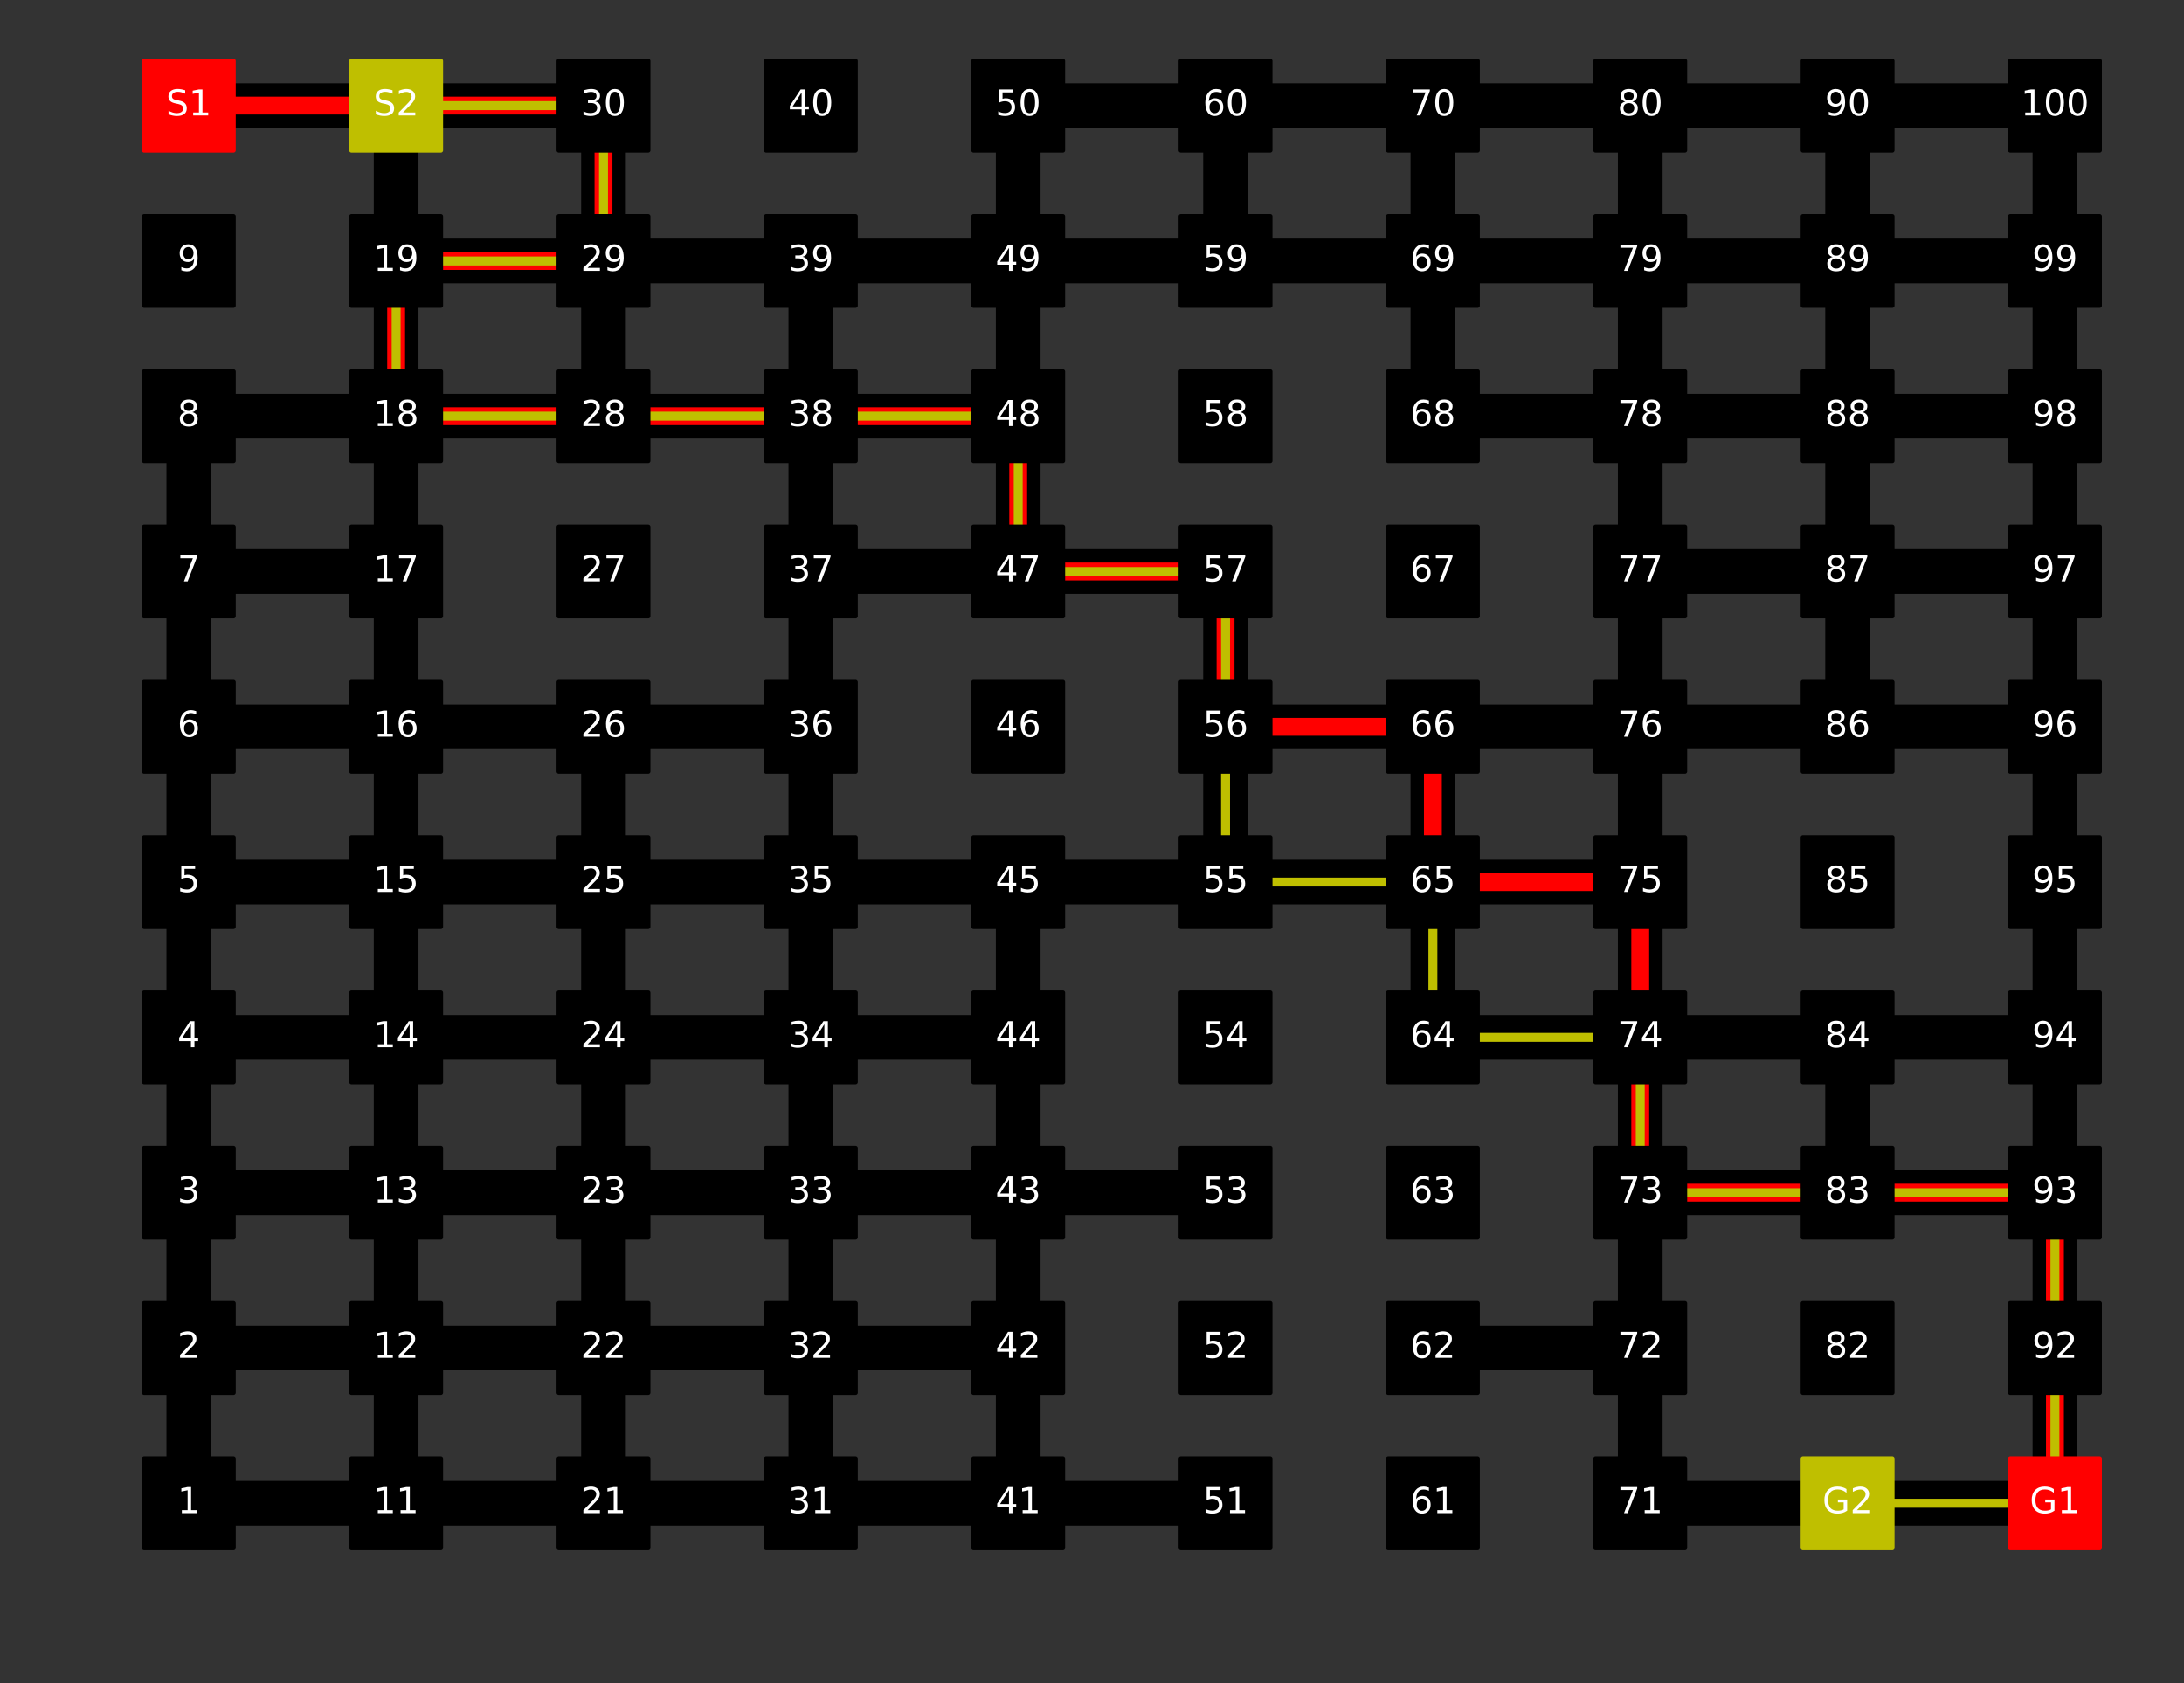 <?xml version="1.0" encoding="utf-8" standalone="no"?>
<!DOCTYPE svg PUBLIC "-//W3C//DTD SVG 1.1//EN"
  "http://www.w3.org/Graphics/SVG/1.1/DTD/svg11.dtd">
<!-- Created with matplotlib (https://matplotlib.org/) -->
<svg height="376.678pt" version="1.1" viewBox="0 0 488.562 376.678" width="488.562pt" xmlns="http://www.w3.org/2000/svg" xmlns:xlink="http://www.w3.org/1999/xlink">
 <rect x="0" y="0" width="488.562" height="376.678" fill="#333333" stroke="none"/>
 <defs>
  <style type="text/css">
*{stroke-linecap:butt;stroke-linejoin:round;}
  </style>
 </defs>
 <g id="figure_1">
  <g id="patch_1">
   <path d="M 0 376.678 
L 488.562 376.678 
L 488.562 0 
L 0 0 
z
" style="fill:none;"/>
  </g>
  <g id="axes_1">
   <g id="LineCollection_1">
    <path clip-path="url(#pa319542012)" d="M 42.233 336.367 
L 88.617 336.367 
" style="fill:none;stroke:#000000;stroke-width:10;"/>
    <path clip-path="url(#pa319542012)" d="M 42.233 336.367 
L 42.233 301.619 
" style="fill:none;stroke:#000000;stroke-width:10;"/>
    <path clip-path="url(#pa319542012)" d="M 42.233 301.619 
L 88.617 301.619 
" style="fill:none;stroke:#000000;stroke-width:10;"/>
    <path clip-path="url(#pa319542012)" d="M 42.233 301.619 
L 42.233 266.871 
" style="fill:none;stroke:#000000;stroke-width:10;"/>
    <path clip-path="url(#pa319542012)" d="M 42.233 266.871 
L 88.617 266.871 
" style="fill:none;stroke:#000000;stroke-width:10;"/>
    <path clip-path="url(#pa319542012)" d="M 42.233 266.871 
L 42.233 232.122 
" style="fill:none;stroke:#000000;stroke-width:10;"/>
    <path clip-path="url(#pa319542012)" d="M 42.233 232.122 
L 88.617 232.122 
" style="fill:none;stroke:#000000;stroke-width:10;"/>
    <path clip-path="url(#pa319542012)" d="M 42.233 232.122 
L 42.233 197.374 
" style="fill:none;stroke:#000000;stroke-width:10;"/>
    <path clip-path="url(#pa319542012)" d="M 42.233 197.374 
L 88.617 197.374 
" style="fill:none;stroke:#000000;stroke-width:10;"/>
    <path clip-path="url(#pa319542012)" d="M 42.233 197.374 
L 42.233 162.626 
" style="fill:none;stroke:#000000;stroke-width:10;"/>
    <path clip-path="url(#pa319542012)" d="M 42.233 162.626 
L 88.617 162.626 
" style="fill:none;stroke:#000000;stroke-width:10;"/>
    <path clip-path="url(#pa319542012)" d="M 42.233 162.626 
L 42.233 127.878 
" style="fill:none;stroke:#000000;stroke-width:10;"/>
    <path clip-path="url(#pa319542012)" d="M 42.233 127.878 
L 88.617 127.878 
" style="fill:none;stroke:#000000;stroke-width:10;"/>
    <path clip-path="url(#pa319542012)" d="M 42.233 127.878 
L 42.233 93.129 
" style="fill:none;stroke:#000000;stroke-width:10;"/>
    <path clip-path="url(#pa319542012)" d="M 42.233 93.129 
L 88.617 93.129 
" style="fill:none;stroke:#000000;stroke-width:10;"/>
    <path clip-path="url(#pa319542012)" d="M 42.233 23.633 
L 88.617 23.633 
" style="fill:none;stroke:#000000;stroke-width:10;"/>
    <path clip-path="url(#pa319542012)" d="M 88.617 336.367 
L 135.002 336.367 
" style="fill:none;stroke:#000000;stroke-width:10;"/>
    <path clip-path="url(#pa319542012)" d="M 88.617 336.367 
L 88.617 301.619 
" style="fill:none;stroke:#000000;stroke-width:10;"/>
    <path clip-path="url(#pa319542012)" d="M 88.617 301.619 
L 135.002 301.619 
" style="fill:none;stroke:#000000;stroke-width:10;"/>
    <path clip-path="url(#pa319542012)" d="M 88.617 301.619 
L 88.617 266.871 
" style="fill:none;stroke:#000000;stroke-width:10;"/>
    <path clip-path="url(#pa319542012)" d="M 88.617 266.871 
L 135.002 266.871 
" style="fill:none;stroke:#000000;stroke-width:10;"/>
    <path clip-path="url(#pa319542012)" d="M 88.617 266.871 
L 88.617 232.122 
" style="fill:none;stroke:#000000;stroke-width:10;"/>
    <path clip-path="url(#pa319542012)" d="M 88.617 232.122 
L 135.002 232.122 
" style="fill:none;stroke:#000000;stroke-width:10;"/>
    <path clip-path="url(#pa319542012)" d="M 88.617 232.122 
L 88.617 197.374 
" style="fill:none;stroke:#000000;stroke-width:10;"/>
    <path clip-path="url(#pa319542012)" d="M 88.617 197.374 
L 135.002 197.374 
" style="fill:none;stroke:#000000;stroke-width:10;"/>
    <path clip-path="url(#pa319542012)" d="M 88.617 197.374 
L 88.617 162.626 
" style="fill:none;stroke:#000000;stroke-width:10;"/>
    <path clip-path="url(#pa319542012)" d="M 88.617 162.626 
L 135.002 162.626 
" style="fill:none;stroke:#000000;stroke-width:10;"/>
    <path clip-path="url(#pa319542012)" d="M 88.617 162.626 
L 88.617 127.878 
" style="fill:none;stroke:#000000;stroke-width:10;"/>
    <path clip-path="url(#pa319542012)" d="M 88.617 127.878 
L 88.617 93.129 
" style="fill:none;stroke:#000000;stroke-width:10;"/>
    <path clip-path="url(#pa319542012)" d="M 88.617 93.129 
L 135.002 93.129 
" style="fill:none;stroke:#000000;stroke-width:10;"/>
    <path clip-path="url(#pa319542012)" d="M 88.617 93.129 
L 88.617 58.381 
" style="fill:none;stroke:#000000;stroke-width:10;"/>
    <path clip-path="url(#pa319542012)" d="M 88.617 58.381 
L 135.002 58.381 
" style="fill:none;stroke:#000000;stroke-width:10;"/>
    <path clip-path="url(#pa319542012)" d="M 88.617 58.381 
L 88.617 23.633 
" style="fill:none;stroke:#000000;stroke-width:10;"/>
    <path clip-path="url(#pa319542012)" d="M 88.617 23.633 
L 135.002 23.633 
" style="fill:none;stroke:#000000;stroke-width:10;"/>
    <path clip-path="url(#pa319542012)" d="M 135.002 336.367 
L 181.386 336.367 
" style="fill:none;stroke:#000000;stroke-width:10;"/>
    <path clip-path="url(#pa319542012)" d="M 135.002 336.367 
L 135.002 301.619 
" style="fill:none;stroke:#000000;stroke-width:10;"/>
    <path clip-path="url(#pa319542012)" d="M 135.002 301.619 
L 181.386 301.619 
" style="fill:none;stroke:#000000;stroke-width:10;"/>
    <path clip-path="url(#pa319542012)" d="M 135.002 301.619 
L 135.002 266.871 
" style="fill:none;stroke:#000000;stroke-width:10;"/>
    <path clip-path="url(#pa319542012)" d="M 135.002 266.871 
L 181.386 266.871 
" style="fill:none;stroke:#000000;stroke-width:10;"/>
    <path clip-path="url(#pa319542012)" d="M 135.002 266.871 
L 135.002 232.122 
" style="fill:none;stroke:#000000;stroke-width:10;"/>
    <path clip-path="url(#pa319542012)" d="M 135.002 232.122 
L 181.386 232.122 
" style="fill:none;stroke:#000000;stroke-width:10;"/>
    <path clip-path="url(#pa319542012)" d="M 135.002 232.122 
L 135.002 197.374 
" style="fill:none;stroke:#000000;stroke-width:10;"/>
    <path clip-path="url(#pa319542012)" d="M 135.002 197.374 
L 181.386 197.374 
" style="fill:none;stroke:#000000;stroke-width:10;"/>
    <path clip-path="url(#pa319542012)" d="M 135.002 197.374 
L 135.002 162.626 
" style="fill:none;stroke:#000000;stroke-width:10;"/>
    <path clip-path="url(#pa319542012)" d="M 135.002 162.626 
L 181.386 162.626 
" style="fill:none;stroke:#000000;stroke-width:10;"/>
    <path clip-path="url(#pa319542012)" d="M 135.002 93.129 
L 181.386 93.129 
" style="fill:none;stroke:#000000;stroke-width:10;"/>
    <path clip-path="url(#pa319542012)" d="M 135.002 93.129 
L 135.002 58.381 
" style="fill:none;stroke:#000000;stroke-width:10;"/>
    <path clip-path="url(#pa319542012)" d="M 135.002 58.381 
L 181.386 58.381 
" style="fill:none;stroke:#000000;stroke-width:10;"/>
    <path clip-path="url(#pa319542012)" d="M 135.002 58.381 
L 135.002 23.633 
" style="fill:none;stroke:#000000;stroke-width:10;"/>
    <path clip-path="url(#pa319542012)" d="M 181.386 336.367 
L 227.77 336.367 
" style="fill:none;stroke:#000000;stroke-width:10;"/>
    <path clip-path="url(#pa319542012)" d="M 181.386 336.367 
L 181.386 301.619 
" style="fill:none;stroke:#000000;stroke-width:10;"/>
    <path clip-path="url(#pa319542012)" d="M 181.386 301.619 
L 227.77 301.619 
" style="fill:none;stroke:#000000;stroke-width:10;"/>
    <path clip-path="url(#pa319542012)" d="M 181.386 301.619 
L 181.386 266.871 
" style="fill:none;stroke:#000000;stroke-width:10;"/>
    <path clip-path="url(#pa319542012)" d="M 181.386 266.871 
L 227.77 266.871 
" style="fill:none;stroke:#000000;stroke-width:10;"/>
    <path clip-path="url(#pa319542012)" d="M 181.386 266.871 
L 181.386 232.122 
" style="fill:none;stroke:#000000;stroke-width:10;"/>
    <path clip-path="url(#pa319542012)" d="M 181.386 232.122 
L 227.77 232.122 
" style="fill:none;stroke:#000000;stroke-width:10;"/>
    <path clip-path="url(#pa319542012)" d="M 181.386 232.122 
L 181.386 197.374 
" style="fill:none;stroke:#000000;stroke-width:10;"/>
    <path clip-path="url(#pa319542012)" d="M 181.386 197.374 
L 227.77 197.374 
" style="fill:none;stroke:#000000;stroke-width:10;"/>
    <path clip-path="url(#pa319542012)" d="M 181.386 197.374 
L 181.386 162.626 
" style="fill:none;stroke:#000000;stroke-width:10;"/>
    <path clip-path="url(#pa319542012)" d="M 181.386 162.626 
L 181.386 127.878 
" style="fill:none;stroke:#000000;stroke-width:10;"/>
    <path clip-path="url(#pa319542012)" d="M 181.386 127.878 
L 227.77 127.878 
" style="fill:none;stroke:#000000;stroke-width:10;"/>
    <path clip-path="url(#pa319542012)" d="M 181.386 127.878 
L 181.386 93.129 
" style="fill:none;stroke:#000000;stroke-width:10;"/>
    <path clip-path="url(#pa319542012)" d="M 181.386 93.129 
L 227.77 93.129 
" style="fill:none;stroke:#000000;stroke-width:10;"/>
    <path clip-path="url(#pa319542012)" d="M 181.386 93.129 
L 181.386 58.381 
" style="fill:none;stroke:#000000;stroke-width:10;"/>
    <path clip-path="url(#pa319542012)" d="M 181.386 58.381 
L 227.77 58.381 
" style="fill:none;stroke:#000000;stroke-width:10;"/>
    <path clip-path="url(#pa319542012)" d="M 227.77 336.367 
L 274.155 336.367 
" style="fill:none;stroke:#000000;stroke-width:10;"/>
    <path clip-path="url(#pa319542012)" d="M 227.77 336.367 
L 227.77 301.619 
" style="fill:none;stroke:#000000;stroke-width:10;"/>
    <path clip-path="url(#pa319542012)" d="M 227.77 301.619 
L 227.77 266.871 
" style="fill:none;stroke:#000000;stroke-width:10;"/>
    <path clip-path="url(#pa319542012)" d="M 227.77 266.871 
L 274.155 266.871 
" style="fill:none;stroke:#000000;stroke-width:10;"/>
    <path clip-path="url(#pa319542012)" d="M 227.77 266.871 
L 227.77 232.122 
" style="fill:none;stroke:#000000;stroke-width:10;"/>
    <path clip-path="url(#pa319542012)" d="M 227.77 232.122 
L 227.77 197.374 
" style="fill:none;stroke:#000000;stroke-width:10;"/>
    <path clip-path="url(#pa319542012)" d="M 227.77 197.374 
L 274.155 197.374 
" style="fill:none;stroke:#000000;stroke-width:10;"/>
    <path clip-path="url(#pa319542012)" d="M 227.77 127.878 
L 274.155 127.878 
" style="fill:none;stroke:#000000;stroke-width:10;"/>
    <path clip-path="url(#pa319542012)" d="M 227.77 127.878 
L 227.77 93.129 
" style="fill:none;stroke:#000000;stroke-width:10;"/>
    <path clip-path="url(#pa319542012)" d="M 227.77 93.129 
L 227.77 58.381 
" style="fill:none;stroke:#000000;stroke-width:10;"/>
    <path clip-path="url(#pa319542012)" d="M 227.77 58.381 
L 274.155 58.381 
" style="fill:none;stroke:#000000;stroke-width:10;"/>
    <path clip-path="url(#pa319542012)" d="M 227.77 58.381 
L 227.77 23.633 
" style="fill:none;stroke:#000000;stroke-width:10;"/>
    <path clip-path="url(#pa319542012)" d="M 227.77 23.633 
L 274.155 23.633 
" style="fill:none;stroke:#000000;stroke-width:10;"/>
    <path clip-path="url(#pa319542012)" d="M 274.155 197.374 
L 320.539 197.374 
" style="fill:none;stroke:#000000;stroke-width:10;"/>
    <path clip-path="url(#pa319542012)" d="M 274.155 197.374 
L 274.155 162.626 
" style="fill:none;stroke:#000000;stroke-width:10;"/>
    <path clip-path="url(#pa319542012)" d="M 274.155 162.626 
L 320.539 162.626 
" style="fill:none;stroke:#000000;stroke-width:10;"/>
    <path clip-path="url(#pa319542012)" d="M 274.155 162.626 
L 274.155 127.878 
" style="fill:none;stroke:#000000;stroke-width:10;"/>
    <path clip-path="url(#pa319542012)" d="M 274.155 58.381 
L 320.539 58.381 
" style="fill:none;stroke:#000000;stroke-width:10;"/>
    <path clip-path="url(#pa319542012)" d="M 274.155 58.381 
L 274.155 23.633 
" style="fill:none;stroke:#000000;stroke-width:10;"/>
    <path clip-path="url(#pa319542012)" d="M 274.155 23.633 
L 320.539 23.633 
" style="fill:none;stroke:#000000;stroke-width:10;"/>
    <path clip-path="url(#pa319542012)" d="M 320.539 301.619 
L 366.923 301.619 
" style="fill:none;stroke:#000000;stroke-width:10;"/>
    <path clip-path="url(#pa319542012)" d="M 320.539 232.122 
L 366.923 232.122 
" style="fill:none;stroke:#000000;stroke-width:10;"/>
    <path clip-path="url(#pa319542012)" d="M 320.539 232.122 
L 320.539 197.374 
" style="fill:none;stroke:#000000;stroke-width:10;"/>
    <path clip-path="url(#pa319542012)" d="M 320.539 197.374 
L 366.923 197.374 
" style="fill:none;stroke:#000000;stroke-width:10;"/>
    <path clip-path="url(#pa319542012)" d="M 320.539 197.374 
L 320.539 162.626 
" style="fill:none;stroke:#000000;stroke-width:10;"/>
    <path clip-path="url(#pa319542012)" d="M 320.539 162.626 
L 366.923 162.626 
" style="fill:none;stroke:#000000;stroke-width:10;"/>
    <path clip-path="url(#pa319542012)" d="M 320.539 93.129 
L 366.923 93.129 
" style="fill:none;stroke:#000000;stroke-width:10;"/>
    <path clip-path="url(#pa319542012)" d="M 320.539 93.129 
L 320.539 58.381 
" style="fill:none;stroke:#000000;stroke-width:10;"/>
    <path clip-path="url(#pa319542012)" d="M 320.539 58.381 
L 366.923 58.381 
" style="fill:none;stroke:#000000;stroke-width:10;"/>
    <path clip-path="url(#pa319542012)" d="M 320.539 58.381 
L 320.539 23.633 
" style="fill:none;stroke:#000000;stroke-width:10;"/>
    <path clip-path="url(#pa319542012)" d="M 320.539 23.633 
L 366.923 23.633 
" style="fill:none;stroke:#000000;stroke-width:10;"/>
    <path clip-path="url(#pa319542012)" d="M 366.923 336.367 
L 413.308 336.367 
" style="fill:none;stroke:#000000;stroke-width:10;"/>
    <path clip-path="url(#pa319542012)" d="M 366.923 336.367 
L 366.923 301.619 
" style="fill:none;stroke:#000000;stroke-width:10;"/>
    <path clip-path="url(#pa319542012)" d="M 366.923 301.619 
L 366.923 266.871 
" style="fill:none;stroke:#000000;stroke-width:10;"/>
    <path clip-path="url(#pa319542012)" d="M 366.923 266.871 
L 413.308 266.871 
" style="fill:none;stroke:#000000;stroke-width:10;"/>
    <path clip-path="url(#pa319542012)" d="M 366.923 266.871 
L 366.923 232.122 
" style="fill:none;stroke:#000000;stroke-width:10;"/>
    <path clip-path="url(#pa319542012)" d="M 366.923 232.122 
L 413.308 232.122 
" style="fill:none;stroke:#000000;stroke-width:10;"/>
    <path clip-path="url(#pa319542012)" d="M 366.923 232.122 
L 366.923 197.374 
" style="fill:none;stroke:#000000;stroke-width:10;"/>
    <path clip-path="url(#pa319542012)" d="M 366.923 197.374 
L 366.923 162.626 
" style="fill:none;stroke:#000000;stroke-width:10;"/>
    <path clip-path="url(#pa319542012)" d="M 366.923 162.626 
L 413.308 162.626 
" style="fill:none;stroke:#000000;stroke-width:10;"/>
    <path clip-path="url(#pa319542012)" d="M 366.923 162.626 
L 366.923 127.878 
" style="fill:none;stroke:#000000;stroke-width:10;"/>
    <path clip-path="url(#pa319542012)" d="M 366.923 127.878 
L 413.308 127.878 
" style="fill:none;stroke:#000000;stroke-width:10;"/>
    <path clip-path="url(#pa319542012)" d="M 366.923 127.878 
L 366.923 93.129 
" style="fill:none;stroke:#000000;stroke-width:10;"/>
    <path clip-path="url(#pa319542012)" d="M 366.923 93.129 
L 413.308 93.129 
" style="fill:none;stroke:#000000;stroke-width:10;"/>
    <path clip-path="url(#pa319542012)" d="M 366.923 93.129 
L 366.923 58.381 
" style="fill:none;stroke:#000000;stroke-width:10;"/>
    <path clip-path="url(#pa319542012)" d="M 366.923 58.381 
L 413.308 58.381 
" style="fill:none;stroke:#000000;stroke-width:10;"/>
    <path clip-path="url(#pa319542012)" d="M 366.923 58.381 
L 366.923 23.633 
" style="fill:none;stroke:#000000;stroke-width:10;"/>
    <path clip-path="url(#pa319542012)" d="M 366.923 23.633 
L 413.308 23.633 
" style="fill:none;stroke:#000000;stroke-width:10;"/>
    <path clip-path="url(#pa319542012)" d="M 413.308 336.367 
L 459.692 336.367 
" style="fill:none;stroke:#000000;stroke-width:10;"/>
    <path clip-path="url(#pa319542012)" d="M 413.308 266.871 
L 459.692 266.871 
" style="fill:none;stroke:#000000;stroke-width:10;"/>
    <path clip-path="url(#pa319542012)" d="M 413.308 266.871 
L 413.308 232.122 
" style="fill:none;stroke:#000000;stroke-width:10;"/>
    <path clip-path="url(#pa319542012)" d="M 413.308 232.122 
L 459.692 232.122 
" style="fill:none;stroke:#000000;stroke-width:10;"/>
    <path clip-path="url(#pa319542012)" d="M 413.308 162.626 
L 459.692 162.626 
" style="fill:none;stroke:#000000;stroke-width:10;"/>
    <path clip-path="url(#pa319542012)" d="M 413.308 162.626 
L 413.308 127.878 
" style="fill:none;stroke:#000000;stroke-width:10;"/>
    <path clip-path="url(#pa319542012)" d="M 413.308 127.878 
L 459.692 127.878 
" style="fill:none;stroke:#000000;stroke-width:10;"/>
    <path clip-path="url(#pa319542012)" d="M 413.308 127.878 
L 413.308 93.129 
" style="fill:none;stroke:#000000;stroke-width:10;"/>
    <path clip-path="url(#pa319542012)" d="M 413.308 93.129 
L 459.692 93.129 
" style="fill:none;stroke:#000000;stroke-width:10;"/>
    <path clip-path="url(#pa319542012)" d="M 413.308 93.129 
L 413.308 58.381 
" style="fill:none;stroke:#000000;stroke-width:10;"/>
    <path clip-path="url(#pa319542012)" d="M 413.308 58.381 
L 459.692 58.381 
" style="fill:none;stroke:#000000;stroke-width:10;"/>
    <path clip-path="url(#pa319542012)" d="M 413.308 58.381 
L 413.308 23.633 
" style="fill:none;stroke:#000000;stroke-width:10;"/>
    <path clip-path="url(#pa319542012)" d="M 413.308 23.633 
L 459.692 23.633 
" style="fill:none;stroke:#000000;stroke-width:10;"/>
    <path clip-path="url(#pa319542012)" d="M 459.692 336.367 
L 459.692 301.619 
" style="fill:none;stroke:#000000;stroke-width:10;"/>
    <path clip-path="url(#pa319542012)" d="M 459.692 301.619 
L 459.692 266.871 
" style="fill:none;stroke:#000000;stroke-width:10;"/>
    <path clip-path="url(#pa319542012)" d="M 459.692 266.871 
L 459.692 232.122 
" style="fill:none;stroke:#000000;stroke-width:10;"/>
    <path clip-path="url(#pa319542012)" d="M 459.692 232.122 
L 459.692 197.374 
" style="fill:none;stroke:#000000;stroke-width:10;"/>
    <path clip-path="url(#pa319542012)" d="M 459.692 197.374 
L 459.692 162.626 
" style="fill:none;stroke:#000000;stroke-width:10;"/>
    <path clip-path="url(#pa319542012)" d="M 459.692 162.626 
L 459.692 127.878 
" style="fill:none;stroke:#000000;stroke-width:10;"/>
    <path clip-path="url(#pa319542012)" d="M 459.692 127.878 
L 459.692 93.129 
" style="fill:none;stroke:#000000;stroke-width:10;"/>
    <path clip-path="url(#pa319542012)" d="M 459.692 93.129 
L 459.692 58.381 
" style="fill:none;stroke:#000000;stroke-width:10;"/>
    <path clip-path="url(#pa319542012)" d="M 459.692 58.381 
L 459.692 23.633 
" style="fill:none;stroke:#000000;stroke-width:10;"/>
   </g>
   <g id="LineCollection_2">
    <path clip-path="url(#pa319542012)" d="M 42.233 23.633 
L 88.617 23.633 
" style="fill:none;stroke:#ff0000;stroke-width:4;"/>
    <path clip-path="url(#pa319542012)" d="M 88.617 23.633 
L 135.002 23.633 
" style="fill:none;stroke:#ff0000;stroke-width:4;"/>
    <path clip-path="url(#pa319542012)" d="M 135.002 23.633 
L 135.002 58.381 
" style="fill:none;stroke:#ff0000;stroke-width:4;"/>
    <path clip-path="url(#pa319542012)" d="M 135.002 58.381 
L 88.617 58.381 
" style="fill:none;stroke:#ff0000;stroke-width:4;"/>
    <path clip-path="url(#pa319542012)" d="M 88.617 58.381 
L 88.617 93.129 
" style="fill:none;stroke:#ff0000;stroke-width:4;"/>
    <path clip-path="url(#pa319542012)" d="M 88.617 93.129 
L 135.002 93.129 
" style="fill:none;stroke:#ff0000;stroke-width:4;"/>
    <path clip-path="url(#pa319542012)" d="M 135.002 93.129 
L 181.386 93.129 
" style="fill:none;stroke:#ff0000;stroke-width:4;"/>
    <path clip-path="url(#pa319542012)" d="M 181.386 93.129 
L 227.77 93.129 
" style="fill:none;stroke:#ff0000;stroke-width:4;"/>
    <path clip-path="url(#pa319542012)" d="M 227.77 93.129 
L 227.77 127.878 
" style="fill:none;stroke:#ff0000;stroke-width:4;"/>
    <path clip-path="url(#pa319542012)" d="M 227.77 127.878 
L 274.155 127.878 
" style="fill:none;stroke:#ff0000;stroke-width:4;"/>
    <path clip-path="url(#pa319542012)" d="M 274.155 127.878 
L 274.155 162.626 
" style="fill:none;stroke:#ff0000;stroke-width:4;"/>
    <path clip-path="url(#pa319542012)" d="M 274.155 162.626 
L 320.539 162.626 
" style="fill:none;stroke:#ff0000;stroke-width:4;"/>
    <path clip-path="url(#pa319542012)" d="M 320.539 162.626 
L 320.539 197.374 
" style="fill:none;stroke:#ff0000;stroke-width:4;"/>
    <path clip-path="url(#pa319542012)" d="M 320.539 197.374 
L 366.923 197.374 
" style="fill:none;stroke:#ff0000;stroke-width:4;"/>
    <path clip-path="url(#pa319542012)" d="M 366.923 197.374 
L 366.923 232.122 
" style="fill:none;stroke:#ff0000;stroke-width:4;"/>
    <path clip-path="url(#pa319542012)" d="M 366.923 232.122 
L 366.923 266.871 
" style="fill:none;stroke:#ff0000;stroke-width:4;"/>
    <path clip-path="url(#pa319542012)" d="M 366.923 266.871 
L 413.308 266.871 
" style="fill:none;stroke:#ff0000;stroke-width:4;"/>
    <path clip-path="url(#pa319542012)" d="M 413.308 266.871 
L 459.692 266.871 
" style="fill:none;stroke:#ff0000;stroke-width:4;"/>
    <path clip-path="url(#pa319542012)" d="M 459.692 266.871 
L 459.692 301.619 
" style="fill:none;stroke:#ff0000;stroke-width:4;"/>
    <path clip-path="url(#pa319542012)" d="M 459.692 301.619 
L 459.692 336.367 
" style="fill:none;stroke:#ff0000;stroke-width:4;"/>
   </g>
   <g id="LineCollection_3">
    <path clip-path="url(#pa319542012)" d="M 88.617 23.633 
L 135.002 23.633 
" style="fill:none;stroke:#bfbf00;stroke-width:2;"/>
    <path clip-path="url(#pa319542012)" d="M 135.002 23.633 
L 135.002 58.381 
" style="fill:none;stroke:#bfbf00;stroke-width:2;"/>
    <path clip-path="url(#pa319542012)" d="M 135.002 58.381 
L 88.617 58.381 
" style="fill:none;stroke:#bfbf00;stroke-width:2;"/>
    <path clip-path="url(#pa319542012)" d="M 88.617 58.381 
L 88.617 93.129 
" style="fill:none;stroke:#bfbf00;stroke-width:2;"/>
    <path clip-path="url(#pa319542012)" d="M 88.617 93.129 
L 135.002 93.129 
" style="fill:none;stroke:#bfbf00;stroke-width:2;"/>
    <path clip-path="url(#pa319542012)" d="M 135.002 93.129 
L 181.386 93.129 
" style="fill:none;stroke:#bfbf00;stroke-width:2;"/>
    <path clip-path="url(#pa319542012)" d="M 181.386 93.129 
L 227.77 93.129 
" style="fill:none;stroke:#bfbf00;stroke-width:2;"/>
    <path clip-path="url(#pa319542012)" d="M 227.77 93.129 
L 227.77 127.878 
" style="fill:none;stroke:#bfbf00;stroke-width:2;"/>
    <path clip-path="url(#pa319542012)" d="M 227.77 127.878 
L 274.155 127.878 
" style="fill:none;stroke:#bfbf00;stroke-width:2;"/>
    <path clip-path="url(#pa319542012)" d="M 274.155 127.878 
L 274.155 162.626 
" style="fill:none;stroke:#bfbf00;stroke-width:2;"/>
    <path clip-path="url(#pa319542012)" d="M 274.155 162.626 
L 274.155 197.374 
" style="fill:none;stroke:#bfbf00;stroke-width:2;"/>
    <path clip-path="url(#pa319542012)" d="M 274.155 197.374 
L 320.539 197.374 
" style="fill:none;stroke:#bfbf00;stroke-width:2;"/>
    <path clip-path="url(#pa319542012)" d="M 320.539 197.374 
L 320.539 232.122 
" style="fill:none;stroke:#bfbf00;stroke-width:2;"/>
    <path clip-path="url(#pa319542012)" d="M 320.539 232.122 
L 366.923 232.122 
" style="fill:none;stroke:#bfbf00;stroke-width:2;"/>
    <path clip-path="url(#pa319542012)" d="M 366.923 232.122 
L 366.923 266.871 
" style="fill:none;stroke:#bfbf00;stroke-width:2;"/>
    <path clip-path="url(#pa319542012)" d="M 366.923 266.871 
L 413.308 266.871 
" style="fill:none;stroke:#bfbf00;stroke-width:2;"/>
    <path clip-path="url(#pa319542012)" d="M 413.308 266.871 
L 459.692 266.871 
" style="fill:none;stroke:#bfbf00;stroke-width:2;"/>
    <path clip-path="url(#pa319542012)" d="M 459.692 266.871 
L 459.692 301.619 
" style="fill:none;stroke:#bfbf00;stroke-width:2;"/>
    <path clip-path="url(#pa319542012)" d="M 459.692 301.619 
L 459.692 336.367 
" style="fill:none;stroke:#bfbf00;stroke-width:2;"/>
    <path clip-path="url(#pa319542012)" d="M 459.692 336.367 
L 413.308 336.367 
" style="fill:none;stroke:#bfbf00;stroke-width:2;"/>
   </g>
   <g id="PathCollection_1">
    <defs>
     <path d="M -10 10 
L 10 10 
L 10 -10 
L -10 -10 
z
" id="C0_0_1537106185"/>
    </defs>
    <g clip-path="url(#pa319542012)">
     <use style="stroke:#000000;" x="42.233" xlink:href="#C0_0_1537106185" y="336.367"/>
    </g>
    <g clip-path="url(#pa319542012)">
     <use style="stroke:#000000;" x="42.233" xlink:href="#C0_0_1537106185" y="301.619"/>
    </g>
    <g clip-path="url(#pa319542012)">
     <use style="stroke:#000000;" x="42.233" xlink:href="#C0_0_1537106185" y="266.871"/>
    </g>
    <g clip-path="url(#pa319542012)">
     <use style="stroke:#000000;" x="42.233" xlink:href="#C0_0_1537106185" y="232.122"/>
    </g>
    <g clip-path="url(#pa319542012)">
     <use style="stroke:#000000;" x="42.233" xlink:href="#C0_0_1537106185" y="197.374"/>
    </g>
    <g clip-path="url(#pa319542012)">
     <use style="stroke:#000000;" x="42.233" xlink:href="#C0_0_1537106185" y="162.626"/>
    </g>
    <g clip-path="url(#pa319542012)">
     <use style="stroke:#000000;" x="42.233" xlink:href="#C0_0_1537106185" y="127.878"/>
    </g>
    <g clip-path="url(#pa319542012)">
     <use style="stroke:#000000;" x="42.233" xlink:href="#C0_0_1537106185" y="93.129"/>
    </g>
    <g clip-path="url(#pa319542012)">
     <use style="stroke:#000000;" x="42.233" xlink:href="#C0_0_1537106185" y="58.381"/>
    </g>
    <g clip-path="url(#pa319542012)">
     <use style="fill:#ff0000;stroke:#ff0000;" x="42.233" xlink:href="#C0_0_1537106185" y="23.633"/>
    </g>
    <g clip-path="url(#pa319542012)">
     <use style="stroke:#000000;" x="88.617" xlink:href="#C0_0_1537106185" y="336.367"/>
    </g>
    <g clip-path="url(#pa319542012)">
     <use style="stroke:#000000;" x="88.617" xlink:href="#C0_0_1537106185" y="301.619"/>
    </g>
    <g clip-path="url(#pa319542012)">
     <use style="stroke:#000000;" x="88.617" xlink:href="#C0_0_1537106185" y="266.871"/>
    </g>
    <g clip-path="url(#pa319542012)">
     <use style="stroke:#000000;" x="88.617" xlink:href="#C0_0_1537106185" y="232.122"/>
    </g>
    <g clip-path="url(#pa319542012)">
     <use style="stroke:#000000;" x="88.617" xlink:href="#C0_0_1537106185" y="197.374"/>
    </g>
    <g clip-path="url(#pa319542012)">
     <use style="stroke:#000000;" x="88.617" xlink:href="#C0_0_1537106185" y="162.626"/>
    </g>
    <g clip-path="url(#pa319542012)">
     <use style="stroke:#000000;" x="88.617" xlink:href="#C0_0_1537106185" y="127.878"/>
    </g>
    <g clip-path="url(#pa319542012)">
     <use style="stroke:#000000;" x="88.617" xlink:href="#C0_0_1537106185" y="93.129"/>
    </g>
    <g clip-path="url(#pa319542012)">
     <use style="stroke:#000000;" x="88.617" xlink:href="#C0_0_1537106185" y="58.381"/>
    </g>
    <g clip-path="url(#pa319542012)">
     <use style="fill:#bfbf00;stroke:#bfbf00;" x="88.617" xlink:href="#C0_0_1537106185" y="23.633"/>
    </g>
    <g clip-path="url(#pa319542012)">
     <use style="stroke:#000000;" x="135.002" xlink:href="#C0_0_1537106185" y="336.367"/>
    </g>
    <g clip-path="url(#pa319542012)">
     <use style="stroke:#000000;" x="135.002" xlink:href="#C0_0_1537106185" y="301.619"/>
    </g>
    <g clip-path="url(#pa319542012)">
     <use style="stroke:#000000;" x="135.002" xlink:href="#C0_0_1537106185" y="266.871"/>
    </g>
    <g clip-path="url(#pa319542012)">
     <use style="stroke:#000000;" x="135.002" xlink:href="#C0_0_1537106185" y="232.122"/>
    </g>
    <g clip-path="url(#pa319542012)">
     <use style="stroke:#000000;" x="135.002" xlink:href="#C0_0_1537106185" y="197.374"/>
    </g>
    <g clip-path="url(#pa319542012)">
     <use style="stroke:#000000;" x="135.002" xlink:href="#C0_0_1537106185" y="162.626"/>
    </g>
    <g clip-path="url(#pa319542012)">
     <use style="stroke:#000000;" x="135.002" xlink:href="#C0_0_1537106185" y="127.878"/>
    </g>
    <g clip-path="url(#pa319542012)">
     <use style="stroke:#000000;" x="135.002" xlink:href="#C0_0_1537106185" y="93.129"/>
    </g>
    <g clip-path="url(#pa319542012)">
     <use style="stroke:#000000;" x="135.002" xlink:href="#C0_0_1537106185" y="58.381"/>
    </g>
    <g clip-path="url(#pa319542012)">
     <use style="stroke:#000000;" x="135.002" xlink:href="#C0_0_1537106185" y="23.633"/>
    </g>
    <g clip-path="url(#pa319542012)">
     <use style="stroke:#000000;" x="181.386" xlink:href="#C0_0_1537106185" y="336.367"/>
    </g>
    <g clip-path="url(#pa319542012)">
     <use style="stroke:#000000;" x="181.386" xlink:href="#C0_0_1537106185" y="301.619"/>
    </g>
    <g clip-path="url(#pa319542012)">
     <use style="stroke:#000000;" x="181.386" xlink:href="#C0_0_1537106185" y="266.871"/>
    </g>
    <g clip-path="url(#pa319542012)">
     <use style="stroke:#000000;" x="181.386" xlink:href="#C0_0_1537106185" y="232.122"/>
    </g>
    <g clip-path="url(#pa319542012)">
     <use style="stroke:#000000;" x="181.386" xlink:href="#C0_0_1537106185" y="197.374"/>
    </g>
    <g clip-path="url(#pa319542012)">
     <use style="stroke:#000000;" x="181.386" xlink:href="#C0_0_1537106185" y="162.626"/>
    </g>
    <g clip-path="url(#pa319542012)">
     <use style="stroke:#000000;" x="181.386" xlink:href="#C0_0_1537106185" y="127.878"/>
    </g>
    <g clip-path="url(#pa319542012)">
     <use style="stroke:#000000;" x="181.386" xlink:href="#C0_0_1537106185" y="93.129"/>
    </g>
    <g clip-path="url(#pa319542012)">
     <use style="stroke:#000000;" x="181.386" xlink:href="#C0_0_1537106185" y="58.381"/>
    </g>
    <g clip-path="url(#pa319542012)">
     <use style="stroke:#000000;" x="181.386" xlink:href="#C0_0_1537106185" y="23.633"/>
    </g>
    <g clip-path="url(#pa319542012)">
     <use style="stroke:#000000;" x="227.77" xlink:href="#C0_0_1537106185" y="336.367"/>
    </g>
    <g clip-path="url(#pa319542012)">
     <use style="stroke:#000000;" x="227.77" xlink:href="#C0_0_1537106185" y="301.619"/>
    </g>
    <g clip-path="url(#pa319542012)">
     <use style="stroke:#000000;" x="227.77" xlink:href="#C0_0_1537106185" y="266.871"/>
    </g>
    <g clip-path="url(#pa319542012)">
     <use style="stroke:#000000;" x="227.77" xlink:href="#C0_0_1537106185" y="232.122"/>
    </g>
    <g clip-path="url(#pa319542012)">
     <use style="stroke:#000000;" x="227.77" xlink:href="#C0_0_1537106185" y="197.374"/>
    </g>
    <g clip-path="url(#pa319542012)">
     <use style="stroke:#000000;" x="227.77" xlink:href="#C0_0_1537106185" y="162.626"/>
    </g>
    <g clip-path="url(#pa319542012)">
     <use style="stroke:#000000;" x="227.77" xlink:href="#C0_0_1537106185" y="127.878"/>
    </g>
    <g clip-path="url(#pa319542012)">
     <use style="stroke:#000000;" x="227.77" xlink:href="#C0_0_1537106185" y="93.129"/>
    </g>
    <g clip-path="url(#pa319542012)">
     <use style="stroke:#000000;" x="227.77" xlink:href="#C0_0_1537106185" y="58.381"/>
    </g>
    <g clip-path="url(#pa319542012)">
     <use style="stroke:#000000;" x="227.77" xlink:href="#C0_0_1537106185" y="23.633"/>
    </g>
    <g clip-path="url(#pa319542012)">
     <use style="stroke:#000000;" x="274.155" xlink:href="#C0_0_1537106185" y="336.367"/>
    </g>
    <g clip-path="url(#pa319542012)">
     <use style="stroke:#000000;" x="274.155" xlink:href="#C0_0_1537106185" y="301.619"/>
    </g>
    <g clip-path="url(#pa319542012)">
     <use style="stroke:#000000;" x="274.155" xlink:href="#C0_0_1537106185" y="266.871"/>
    </g>
    <g clip-path="url(#pa319542012)">
     <use style="stroke:#000000;" x="274.155" xlink:href="#C0_0_1537106185" y="232.122"/>
    </g>
    <g clip-path="url(#pa319542012)">
     <use style="stroke:#000000;" x="274.155" xlink:href="#C0_0_1537106185" y="197.374"/>
    </g>
    <g clip-path="url(#pa319542012)">
     <use style="stroke:#000000;" x="274.155" xlink:href="#C0_0_1537106185" y="162.626"/>
    </g>
    <g clip-path="url(#pa319542012)">
     <use style="stroke:#000000;" x="274.155" xlink:href="#C0_0_1537106185" y="127.878"/>
    </g>
    <g clip-path="url(#pa319542012)">
     <use style="stroke:#000000;" x="274.155" xlink:href="#C0_0_1537106185" y="93.129"/>
    </g>
    <g clip-path="url(#pa319542012)">
     <use style="stroke:#000000;" x="274.155" xlink:href="#C0_0_1537106185" y="58.381"/>
    </g>
    <g clip-path="url(#pa319542012)">
     <use style="stroke:#000000;" x="274.155" xlink:href="#C0_0_1537106185" y="23.633"/>
    </g>
    <g clip-path="url(#pa319542012)">
     <use style="stroke:#000000;" x="320.539" xlink:href="#C0_0_1537106185" y="336.367"/>
    </g>
    <g clip-path="url(#pa319542012)">
     <use style="stroke:#000000;" x="320.539" xlink:href="#C0_0_1537106185" y="301.619"/>
    </g>
    <g clip-path="url(#pa319542012)">
     <use style="stroke:#000000;" x="320.539" xlink:href="#C0_0_1537106185" y="266.871"/>
    </g>
    <g clip-path="url(#pa319542012)">
     <use style="stroke:#000000;" x="320.539" xlink:href="#C0_0_1537106185" y="232.122"/>
    </g>
    <g clip-path="url(#pa319542012)">
     <use style="stroke:#000000;" x="320.539" xlink:href="#C0_0_1537106185" y="197.374"/>
    </g>
    <g clip-path="url(#pa319542012)">
     <use style="stroke:#000000;" x="320.539" xlink:href="#C0_0_1537106185" y="162.626"/>
    </g>
    <g clip-path="url(#pa319542012)">
     <use style="stroke:#000000;" x="320.539" xlink:href="#C0_0_1537106185" y="127.878"/>
    </g>
    <g clip-path="url(#pa319542012)">
     <use style="stroke:#000000;" x="320.539" xlink:href="#C0_0_1537106185" y="93.129"/>
    </g>
    <g clip-path="url(#pa319542012)">
     <use style="stroke:#000000;" x="320.539" xlink:href="#C0_0_1537106185" y="58.381"/>
    </g>
    <g clip-path="url(#pa319542012)">
     <use style="stroke:#000000;" x="320.539" xlink:href="#C0_0_1537106185" y="23.633"/>
    </g>
    <g clip-path="url(#pa319542012)">
     <use style="stroke:#000000;" x="366.923" xlink:href="#C0_0_1537106185" y="336.367"/>
    </g>
    <g clip-path="url(#pa319542012)">
     <use style="stroke:#000000;" x="366.923" xlink:href="#C0_0_1537106185" y="301.619"/>
    </g>
    <g clip-path="url(#pa319542012)">
     <use style="stroke:#000000;" x="366.923" xlink:href="#C0_0_1537106185" y="266.871"/>
    </g>
    <g clip-path="url(#pa319542012)">
     <use style="stroke:#000000;" x="366.923" xlink:href="#C0_0_1537106185" y="232.122"/>
    </g>
    <g clip-path="url(#pa319542012)">
     <use style="stroke:#000000;" x="366.923" xlink:href="#C0_0_1537106185" y="197.374"/>
    </g>
    <g clip-path="url(#pa319542012)">
     <use style="stroke:#000000;" x="366.923" xlink:href="#C0_0_1537106185" y="162.626"/>
    </g>
    <g clip-path="url(#pa319542012)">
     <use style="stroke:#000000;" x="366.923" xlink:href="#C0_0_1537106185" y="127.878"/>
    </g>
    <g clip-path="url(#pa319542012)">
     <use style="stroke:#000000;" x="366.923" xlink:href="#C0_0_1537106185" y="93.129"/>
    </g>
    <g clip-path="url(#pa319542012)">
     <use style="stroke:#000000;" x="366.923" xlink:href="#C0_0_1537106185" y="58.381"/>
    </g>
    <g clip-path="url(#pa319542012)">
     <use style="stroke:#000000;" x="366.923" xlink:href="#C0_0_1537106185" y="23.633"/>
    </g>
    <g clip-path="url(#pa319542012)">
     <use style="fill:#bfbf00;stroke:#bfbf00;" x="413.308" xlink:href="#C0_0_1537106185" y="336.367"/>
    </g>
    <g clip-path="url(#pa319542012)">
     <use style="stroke:#000000;" x="413.308" xlink:href="#C0_0_1537106185" y="301.619"/>
    </g>
    <g clip-path="url(#pa319542012)">
     <use style="stroke:#000000;" x="413.308" xlink:href="#C0_0_1537106185" y="266.871"/>
    </g>
    <g clip-path="url(#pa319542012)">
     <use style="stroke:#000000;" x="413.308" xlink:href="#C0_0_1537106185" y="232.122"/>
    </g>
    <g clip-path="url(#pa319542012)">
     <use style="stroke:#000000;" x="413.308" xlink:href="#C0_0_1537106185" y="197.374"/>
    </g>
    <g clip-path="url(#pa319542012)">
     <use style="stroke:#000000;" x="413.308" xlink:href="#C0_0_1537106185" y="162.626"/>
    </g>
    <g clip-path="url(#pa319542012)">
     <use style="stroke:#000000;" x="413.308" xlink:href="#C0_0_1537106185" y="127.878"/>
    </g>
    <g clip-path="url(#pa319542012)">
     <use style="stroke:#000000;" x="413.308" xlink:href="#C0_0_1537106185" y="93.129"/>
    </g>
    <g clip-path="url(#pa319542012)">
     <use style="stroke:#000000;" x="413.308" xlink:href="#C0_0_1537106185" y="58.381"/>
    </g>
    <g clip-path="url(#pa319542012)">
     <use style="stroke:#000000;" x="413.308" xlink:href="#C0_0_1537106185" y="23.633"/>
    </g>
    <g clip-path="url(#pa319542012)">
     <use style="fill:#ff0000;stroke:#ff0000;" x="459.692" xlink:href="#C0_0_1537106185" y="336.367"/>
    </g>
    <g clip-path="url(#pa319542012)">
     <use style="stroke:#000000;" x="459.692" xlink:href="#C0_0_1537106185" y="301.619"/>
    </g>
    <g clip-path="url(#pa319542012)">
     <use style="stroke:#000000;" x="459.692" xlink:href="#C0_0_1537106185" y="266.871"/>
    </g>
    <g clip-path="url(#pa319542012)">
     <use style="stroke:#000000;" x="459.692" xlink:href="#C0_0_1537106185" y="232.122"/>
    </g>
    <g clip-path="url(#pa319542012)">
     <use style="stroke:#000000;" x="459.692" xlink:href="#C0_0_1537106185" y="197.374"/>
    </g>
    <g clip-path="url(#pa319542012)">
     <use style="stroke:#000000;" x="459.692" xlink:href="#C0_0_1537106185" y="162.626"/>
    </g>
    <g clip-path="url(#pa319542012)">
     <use style="stroke:#000000;" x="459.692" xlink:href="#C0_0_1537106185" y="127.878"/>
    </g>
    <g clip-path="url(#pa319542012)">
     <use style="stroke:#000000;" x="459.692" xlink:href="#C0_0_1537106185" y="93.129"/>
    </g>
    <g clip-path="url(#pa319542012)">
     <use style="stroke:#000000;" x="459.692" xlink:href="#C0_0_1537106185" y="58.381"/>
    </g>
    <g clip-path="url(#pa319542012)">
     <use style="stroke:#000000;" x="459.692" xlink:href="#C0_0_1537106185" y="23.633"/>
    </g>
   </g>
   <g id="text_1">
    <g clip-path="url(#pa319542012)">
     <!-- 1 -->
     <defs>
      <path d="M 12.406 8.297 
L 28.516 8.297 
L 28.516 63.922 
L 10.984 60.406 
L 10.984 69.391 
L 28.422 72.906 
L 38.281 72.906 
L 38.281 8.297 
L 54.391 8.297 
L 54.391 0 
L 12.406 0 
z
" id="DejaVuSans-49"/>
     </defs>
     <g style="fill:#ffffff;" transform="translate(39.688 338.574)scale(0.08 -0.08)">
      <use xlink:href="#DejaVuSans-49"/>
     </g>
    </g>
   </g>
   <g id="text_2">
    <g clip-path="url(#pa319542012)">
     <!-- 2 -->
     <defs>
      <path d="M 19.188 8.297 
L 53.609 8.297 
L 53.609 0 
L 7.328 0 
L 7.328 8.297 
Q 12.938 14.109 22.625 23.891 
Q 32.328 33.688 34.812 36.531 
Q 39.547 41.844 41.422 45.531 
Q 43.312 49.219 43.312 52.781 
Q 43.312 58.594 39.234 62.25 
Q 35.156 65.922 28.609 65.922 
Q 23.969 65.922 18.812 64.312 
Q 13.672 62.703 7.812 59.422 
L 7.812 69.391 
Q 13.766 71.781 18.938 73 
Q 24.125 74.219 28.422 74.219 
Q 39.75 74.219 46.484 68.547 
Q 53.219 62.891 53.219 53.422 
Q 53.219 48.922 51.531 44.891 
Q 49.859 40.875 45.406 35.406 
Q 44.188 33.984 37.641 27.219 
Q 31.109 20.453 19.188 8.297 
z
" id="DejaVuSans-50"/>
     </defs>
     <g style="fill:#ffffff;" transform="translate(39.688 303.826)scale(0.08 -0.08)">
      <use xlink:href="#DejaVuSans-50"/>
     </g>
    </g>
   </g>
   <g id="text_3">
    <g clip-path="url(#pa319542012)">
     <!-- 3 -->
     <defs>
      <path d="M 40.578 39.312 
Q 47.656 37.797 51.625 33 
Q 55.609 28.219 55.609 21.188 
Q 55.609 10.406 48.188 4.484 
Q 40.766 -1.422 27.094 -1.422 
Q 22.516 -1.422 17.656 -0.516 
Q 12.797 0.391 7.625 2.203 
L 7.625 11.719 
Q 11.719 9.328 16.594 8.109 
Q 21.484 6.891 26.812 6.891 
Q 36.078 6.891 40.938 10.547 
Q 45.797 14.203 45.797 21.188 
Q 45.797 27.641 41.281 31.266 
Q 36.766 34.906 28.719 34.906 
L 20.219 34.906 
L 20.219 43.016 
L 29.109 43.016 
Q 36.375 43.016 40.234 45.922 
Q 44.094 48.828 44.094 54.297 
Q 44.094 59.906 40.109 62.906 
Q 36.141 65.922 28.719 65.922 
Q 24.656 65.922 20.016 65.031 
Q 15.375 64.156 9.812 62.312 
L 9.812 71.094 
Q 15.438 72.656 20.344 73.438 
Q 25.25 74.219 29.594 74.219 
Q 40.828 74.219 47.359 69.109 
Q 53.906 64.016 53.906 55.328 
Q 53.906 49.266 50.438 45.094 
Q 46.969 40.922 40.578 39.312 
z
" id="DejaVuSans-51"/>
     </defs>
     <g style="fill:#ffffff;" transform="translate(39.688 269.078)scale(0.08 -0.08)">
      <use xlink:href="#DejaVuSans-51"/>
     </g>
    </g>
   </g>
   <g id="text_4">
    <g clip-path="url(#pa319542012)">
     <!-- 4 -->
     <defs>
      <path d="M 37.797 64.312 
L 12.891 25.391 
L 37.797 25.391 
z
M 35.203 72.906 
L 47.609 72.906 
L 47.609 25.391 
L 58.016 25.391 
L 58.016 17.188 
L 47.609 17.188 
L 47.609 0 
L 37.797 0 
L 37.797 17.188 
L 4.891 17.188 
L 4.891 26.703 
z
" id="DejaVuSans-52"/>
     </defs>
     <g style="fill:#ffffff;" transform="translate(39.688 234.33)scale(0.08 -0.08)">
      <use xlink:href="#DejaVuSans-52"/>
     </g>
    </g>
   </g>
   <g id="text_5">
    <g clip-path="url(#pa319542012)">
     <!-- 5 -->
     <defs>
      <path d="M 10.797 72.906 
L 49.516 72.906 
L 49.516 64.594 
L 19.828 64.594 
L 19.828 46.734 
Q 21.969 47.469 24.109 47.828 
Q 26.266 48.188 28.422 48.188 
Q 40.625 48.188 47.75 41.5 
Q 54.891 34.812 54.891 23.391 
Q 54.891 11.625 47.562 5.094 
Q 40.234 -1.422 26.906 -1.422 
Q 22.312 -1.422 17.547 -0.641 
Q 12.797 0.141 7.719 1.703 
L 7.719 11.625 
Q 12.109 9.234 16.797 8.062 
Q 21.484 6.891 26.703 6.891 
Q 35.156 6.891 40.078 11.328 
Q 45.016 15.766 45.016 23.391 
Q 45.016 31 40.078 35.438 
Q 35.156 39.891 26.703 39.891 
Q 22.75 39.891 18.812 39.016 
Q 14.891 38.141 10.797 36.281 
z
" id="DejaVuSans-53"/>
     </defs>
     <g style="fill:#ffffff;" transform="translate(39.688 199.582)scale(0.08 -0.08)">
      <use xlink:href="#DejaVuSans-53"/>
     </g>
    </g>
   </g>
   <g id="text_6">
    <g clip-path="url(#pa319542012)">
     <!-- 6 -->
     <defs>
      <path d="M 33.016 40.375 
Q 26.375 40.375 22.484 35.828 
Q 18.609 31.297 18.609 23.391 
Q 18.609 15.531 22.484 10.953 
Q 26.375 6.391 33.016 6.391 
Q 39.656 6.391 43.531 10.953 
Q 47.406 15.531 47.406 23.391 
Q 47.406 31.297 43.531 35.828 
Q 39.656 40.375 33.016 40.375 
z
M 52.594 71.297 
L 52.594 62.312 
Q 48.875 64.062 45.094 64.984 
Q 41.312 65.922 37.594 65.922 
Q 27.828 65.922 22.672 59.328 
Q 17.531 52.734 16.797 39.406 
Q 19.672 43.656 24.016 45.922 
Q 28.375 48.188 33.594 48.188 
Q 44.578 48.188 50.953 41.516 
Q 57.328 34.859 57.328 23.391 
Q 57.328 12.156 50.688 5.359 
Q 44.047 -1.422 33.016 -1.422 
Q 20.359 -1.422 13.672 8.266 
Q 6.984 17.969 6.984 36.375 
Q 6.984 53.656 15.188 63.938 
Q 23.391 74.219 37.203 74.219 
Q 40.922 74.219 44.703 73.484 
Q 48.484 72.75 52.594 71.297 
z
" id="DejaVuSans-54"/>
     </defs>
     <g style="fill:#ffffff;" transform="translate(39.688 164.833)scale(0.08 -0.08)">
      <use xlink:href="#DejaVuSans-54"/>
     </g>
    </g>
   </g>
   <g id="text_7">
    <g clip-path="url(#pa319542012)">
     <!-- 7 -->
     <defs>
      <path d="M 8.203 72.906 
L 55.078 72.906 
L 55.078 68.703 
L 28.609 0 
L 18.312 0 
L 43.219 64.594 
L 8.203 64.594 
z
" id="DejaVuSans-55"/>
     </defs>
     <g style="fill:#ffffff;" transform="translate(39.688 130.085)scale(0.08 -0.08)">
      <use xlink:href="#DejaVuSans-55"/>
     </g>
    </g>
   </g>
   <g id="text_8">
    <g clip-path="url(#pa319542012)">
     <!-- 8 -->
     <defs>
      <path d="M 31.781 34.625 
Q 24.75 34.625 20.719 30.859 
Q 16.703 27.094 16.703 20.516 
Q 16.703 13.922 20.719 10.156 
Q 24.75 6.391 31.781 6.391 
Q 38.812 6.391 42.859 10.172 
Q 46.922 13.969 46.922 20.516 
Q 46.922 27.094 42.891 30.859 
Q 38.875 34.625 31.781 34.625 
z
M 21.922 38.812 
Q 15.578 40.375 12.031 44.719 
Q 8.5 49.078 8.5 55.328 
Q 8.5 64.062 14.719 69.141 
Q 20.953 74.219 31.781 74.219 
Q 42.672 74.219 48.875 69.141 
Q 55.078 64.062 55.078 55.328 
Q 55.078 49.078 51.531 44.719 
Q 48 40.375 41.703 38.812 
Q 48.828 37.156 52.797 32.312 
Q 56.781 27.484 56.781 20.516 
Q 56.781 9.906 50.312 4.234 
Q 43.844 -1.422 31.781 -1.422 
Q 19.734 -1.422 13.25 4.234 
Q 6.781 9.906 6.781 20.516 
Q 6.781 27.484 10.781 32.312 
Q 14.797 37.156 21.922 38.812 
z
M 18.312 54.391 
Q 18.312 48.734 21.844 45.562 
Q 25.391 42.391 31.781 42.391 
Q 38.141 42.391 41.719 45.562 
Q 45.312 48.734 45.312 54.391 
Q 45.312 60.062 41.719 63.234 
Q 38.141 66.406 31.781 66.406 
Q 25.391 66.406 21.844 63.234 
Q 18.312 60.062 18.312 54.391 
z
" id="DejaVuSans-56"/>
     </defs>
     <g style="fill:#ffffff;" transform="translate(39.688 95.337)scale(0.08 -0.08)">
      <use xlink:href="#DejaVuSans-56"/>
     </g>
    </g>
   </g>
   <g id="text_9">
    <g clip-path="url(#pa319542012)">
     <!-- 9 -->
     <defs>
      <path d="M 10.984 1.516 
L 10.984 10.5 
Q 14.703 8.734 18.5 7.812 
Q 22.312 6.891 25.984 6.891 
Q 35.75 6.891 40.891 13.453 
Q 46.047 20.016 46.781 33.406 
Q 43.953 29.203 39.594 26.953 
Q 35.25 24.703 29.984 24.703 
Q 19.047 24.703 12.672 31.312 
Q 6.297 37.938 6.297 49.422 
Q 6.297 60.641 12.938 67.422 
Q 19.578 74.219 30.609 74.219 
Q 43.266 74.219 49.922 64.516 
Q 56.594 54.828 56.594 36.375 
Q 56.594 19.141 48.406 8.859 
Q 40.234 -1.422 26.422 -1.422 
Q 22.703 -1.422 18.891 -0.688 
Q 15.094 0.047 10.984 1.516 
z
M 30.609 32.422 
Q 37.25 32.422 41.125 36.953 
Q 45.016 41.5 45.016 49.422 
Q 45.016 57.281 41.125 61.844 
Q 37.25 66.406 30.609 66.406 
Q 23.969 66.406 20.094 61.844 
Q 16.219 57.281 16.219 49.422 
Q 16.219 41.5 20.094 36.953 
Q 23.969 32.422 30.609 32.422 
z
" id="DejaVuSans-57"/>
     </defs>
     <g style="fill:#ffffff;" transform="translate(39.688 60.589)scale(0.08 -0.08)">
      <use xlink:href="#DejaVuSans-57"/>
     </g>
    </g>
   </g>
   <g id="text_10">
    <g clip-path="url(#pa319542012)">
     <!-- S1 -->
     <defs>
      <path d="M 53.516 70.516 
L 53.516 60.891 
Q 47.906 63.578 42.922 64.891 
Q 37.938 66.219 33.297 66.219 
Q 25.25 66.219 20.875 63.094 
Q 16.5 59.969 16.5 54.203 
Q 16.5 49.359 19.406 46.891 
Q 22.312 44.438 30.422 42.922 
L 36.375 41.703 
Q 47.406 39.594 52.656 34.297 
Q 57.906 29 57.906 20.125 
Q 57.906 9.516 50.797 4.047 
Q 43.703 -1.422 29.984 -1.422 
Q 24.812 -1.422 18.969 -0.25 
Q 13.141 0.922 6.891 3.219 
L 6.891 13.375 
Q 12.891 10.016 18.656 8.297 
Q 24.422 6.594 29.984 6.594 
Q 38.422 6.594 43.016 9.906 
Q 47.609 13.234 47.609 19.391 
Q 47.609 24.75 44.312 27.781 
Q 41.016 30.812 33.5 32.328 
L 27.484 33.5 
Q 16.453 35.688 11.516 40.375 
Q 6.594 45.062 6.594 53.422 
Q 6.594 63.094 13.406 68.656 
Q 20.219 74.219 32.172 74.219 
Q 37.312 74.219 42.625 73.281 
Q 47.953 72.359 53.516 70.516 
z
" id="DejaVuSans-83"/>
     </defs>
     <g style="fill:#ffffff;" transform="translate(37.148 25.841)scale(0.08 -0.08)">
      <use xlink:href="#DejaVuSans-83"/>
      <use x="63.477" xlink:href="#DejaVuSans-49"/>
     </g>
    </g>
   </g>
   <g id="text_11">
    <g clip-path="url(#pa319542012)">
     <!-- 11 -->
     <g style="fill:#ffffff;" transform="translate(83.527 338.574)scale(0.08 -0.08)">
      <use xlink:href="#DejaVuSans-49"/>
      <use x="63.623" xlink:href="#DejaVuSans-49"/>
     </g>
    </g>
   </g>
   <g id="text_12">
    <g clip-path="url(#pa319542012)">
     <!-- 12 -->
     <g style="fill:#ffffff;" transform="translate(83.527 303.826)scale(0.08 -0.08)">
      <use xlink:href="#DejaVuSans-49"/>
      <use x="63.623" xlink:href="#DejaVuSans-50"/>
     </g>
    </g>
   </g>
   <g id="text_13">
    <g clip-path="url(#pa319542012)">
     <!-- 13 -->
     <g style="fill:#ffffff;" transform="translate(83.527 269.078)scale(0.08 -0.08)">
      <use xlink:href="#DejaVuSans-49"/>
      <use x="63.623" xlink:href="#DejaVuSans-51"/>
     </g>
    </g>
   </g>
   <g id="text_14">
    <g clip-path="url(#pa319542012)">
     <!-- 14 -->
     <g style="fill:#ffffff;" transform="translate(83.527 234.33)scale(0.08 -0.08)">
      <use xlink:href="#DejaVuSans-49"/>
      <use x="63.623" xlink:href="#DejaVuSans-52"/>
     </g>
    </g>
   </g>
   <g id="text_15">
    <g clip-path="url(#pa319542012)">
     <!-- 15 -->
     <g style="fill:#ffffff;" transform="translate(83.527 199.582)scale(0.08 -0.08)">
      <use xlink:href="#DejaVuSans-49"/>
      <use x="63.623" xlink:href="#DejaVuSans-53"/>
     </g>
    </g>
   </g>
   <g id="text_16">
    <g clip-path="url(#pa319542012)">
     <!-- 16 -->
     <g style="fill:#ffffff;" transform="translate(83.527 164.833)scale(0.08 -0.08)">
      <use xlink:href="#DejaVuSans-49"/>
      <use x="63.623" xlink:href="#DejaVuSans-54"/>
     </g>
    </g>
   </g>
   <g id="text_17">
    <g clip-path="url(#pa319542012)">
     <!-- 17 -->
     <g style="fill:#ffffff;" transform="translate(83.527 130.085)scale(0.08 -0.08)">
      <use xlink:href="#DejaVuSans-49"/>
      <use x="63.623" xlink:href="#DejaVuSans-55"/>
     </g>
    </g>
   </g>
   <g id="text_18">
    <g clip-path="url(#pa319542012)">
     <!-- 18 -->
     <g style="fill:#ffffff;" transform="translate(83.527 95.337)scale(0.08 -0.08)">
      <use xlink:href="#DejaVuSans-49"/>
      <use x="63.623" xlink:href="#DejaVuSans-56"/>
     </g>
    </g>
   </g>
   <g id="text_19">
    <g clip-path="url(#pa319542012)">
     <!-- 19 -->
     <g style="fill:#ffffff;" transform="translate(83.527 60.589)scale(0.08 -0.08)">
      <use xlink:href="#DejaVuSans-49"/>
      <use x="63.623" xlink:href="#DejaVuSans-57"/>
     </g>
    </g>
   </g>
   <g id="text_20">
    <g clip-path="url(#pa319542012)">
     <!-- S2 -->
     <g style="fill:#ffffff;" transform="translate(83.533 25.841)scale(0.08 -0.08)">
      <use xlink:href="#DejaVuSans-83"/>
      <use x="63.477" xlink:href="#DejaVuSans-50"/>
     </g>
    </g>
   </g>
   <g id="text_21">
    <g clip-path="url(#pa319542012)">
     <!-- 21 -->
     <g style="fill:#ffffff;" transform="translate(129.912 338.574)scale(0.08 -0.08)">
      <use xlink:href="#DejaVuSans-50"/>
      <use x="63.623" xlink:href="#DejaVuSans-49"/>
     </g>
    </g>
   </g>
   <g id="text_22">
    <g clip-path="url(#pa319542012)">
     <!-- 22 -->
     <g style="fill:#ffffff;" transform="translate(129.912 303.826)scale(0.08 -0.08)">
      <use xlink:href="#DejaVuSans-50"/>
      <use x="63.623" xlink:href="#DejaVuSans-50"/>
     </g>
    </g>
   </g>
   <g id="text_23">
    <g clip-path="url(#pa319542012)">
     <!-- 23 -->
     <g style="fill:#ffffff;" transform="translate(129.912 269.078)scale(0.08 -0.08)">
      <use xlink:href="#DejaVuSans-50"/>
      <use x="63.623" xlink:href="#DejaVuSans-51"/>
     </g>
    </g>
   </g>
   <g id="text_24">
    <g clip-path="url(#pa319542012)">
     <!-- 24 -->
     <g style="fill:#ffffff;" transform="translate(129.912 234.33)scale(0.08 -0.08)">
      <use xlink:href="#DejaVuSans-50"/>
      <use x="63.623" xlink:href="#DejaVuSans-52"/>
     </g>
    </g>
   </g>
   <g id="text_25">
    <g clip-path="url(#pa319542012)">
     <!-- 25 -->
     <g style="fill:#ffffff;" transform="translate(129.912 199.582)scale(0.08 -0.08)">
      <use xlink:href="#DejaVuSans-50"/>
      <use x="63.623" xlink:href="#DejaVuSans-53"/>
     </g>
    </g>
   </g>
   <g id="text_26">
    <g clip-path="url(#pa319542012)">
     <!-- 26 -->
     <g style="fill:#ffffff;" transform="translate(129.912 164.833)scale(0.08 -0.08)">
      <use xlink:href="#DejaVuSans-50"/>
      <use x="63.623" xlink:href="#DejaVuSans-54"/>
     </g>
    </g>
   </g>
   <g id="text_27">
    <g clip-path="url(#pa319542012)">
     <!-- 27 -->
     <g style="fill:#ffffff;" transform="translate(129.912 130.085)scale(0.08 -0.08)">
      <use xlink:href="#DejaVuSans-50"/>
      <use x="63.623" xlink:href="#DejaVuSans-55"/>
     </g>
    </g>
   </g>
   <g id="text_28">
    <g clip-path="url(#pa319542012)">
     <!-- 28 -->
     <g style="fill:#ffffff;" transform="translate(129.912 95.337)scale(0.08 -0.08)">
      <use xlink:href="#DejaVuSans-50"/>
      <use x="63.623" xlink:href="#DejaVuSans-56"/>
     </g>
    </g>
   </g>
   <g id="text_29">
    <g clip-path="url(#pa319542012)">
     <!-- 29 -->
     <g style="fill:#ffffff;" transform="translate(129.912 60.589)scale(0.08 -0.08)">
      <use xlink:href="#DejaVuSans-50"/>
      <use x="63.623" xlink:href="#DejaVuSans-57"/>
     </g>
    </g>
   </g>
   <g id="text_30">
    <g clip-path="url(#pa319542012)">
     <!-- 30 -->
     <defs>
      <path d="M 31.781 66.406 
Q 24.172 66.406 20.328 58.906 
Q 16.5 51.422 16.5 36.375 
Q 16.5 21.391 20.328 13.891 
Q 24.172 6.391 31.781 6.391 
Q 39.453 6.391 43.281 13.891 
Q 47.125 21.391 47.125 36.375 
Q 47.125 51.422 43.281 58.906 
Q 39.453 66.406 31.781 66.406 
z
M 31.781 74.219 
Q 44.047 74.219 50.516 64.516 
Q 56.984 54.828 56.984 36.375 
Q 56.984 17.969 50.516 8.266 
Q 44.047 -1.422 31.781 -1.422 
Q 19.531 -1.422 13.062 8.266 
Q 6.594 17.969 6.594 36.375 
Q 6.594 54.828 13.062 64.516 
Q 19.531 74.219 31.781 74.219 
z
" id="DejaVuSans-48"/>
     </defs>
     <g style="fill:#ffffff;" transform="translate(129.912 25.841)scale(0.08 -0.08)">
      <use xlink:href="#DejaVuSans-51"/>
      <use x="63.623" xlink:href="#DejaVuSans-48"/>
     </g>
    </g>
   </g>
   <g id="text_31">
    <g clip-path="url(#pa319542012)">
     <!-- 31 -->
     <g style="fill:#ffffff;" transform="translate(176.296 338.574)scale(0.08 -0.08)">
      <use xlink:href="#DejaVuSans-51"/>
      <use x="63.623" xlink:href="#DejaVuSans-49"/>
     </g>
    </g>
   </g>
   <g id="text_32">
    <g clip-path="url(#pa319542012)">
     <!-- 32 -->
     <g style="fill:#ffffff;" transform="translate(176.296 303.826)scale(0.08 -0.08)">
      <use xlink:href="#DejaVuSans-51"/>
      <use x="63.623" xlink:href="#DejaVuSans-50"/>
     </g>
    </g>
   </g>
   <g id="text_33">
    <g clip-path="url(#pa319542012)">
     <!-- 33 -->
     <g style="fill:#ffffff;" transform="translate(176.296 269.078)scale(0.08 -0.08)">
      <use xlink:href="#DejaVuSans-51"/>
      <use x="63.623" xlink:href="#DejaVuSans-51"/>
     </g>
    </g>
   </g>
   <g id="text_34">
    <g clip-path="url(#pa319542012)">
     <!-- 34 -->
     <g style="fill:#ffffff;" transform="translate(176.296 234.33)scale(0.08 -0.08)">
      <use xlink:href="#DejaVuSans-51"/>
      <use x="63.623" xlink:href="#DejaVuSans-52"/>
     </g>
    </g>
   </g>
   <g id="text_35">
    <g clip-path="url(#pa319542012)">
     <!-- 35 -->
     <g style="fill:#ffffff;" transform="translate(176.296 199.582)scale(0.08 -0.08)">
      <use xlink:href="#DejaVuSans-51"/>
      <use x="63.623" xlink:href="#DejaVuSans-53"/>
     </g>
    </g>
   </g>
   <g id="text_36">
    <g clip-path="url(#pa319542012)">
     <!-- 36 -->
     <g style="fill:#ffffff;" transform="translate(176.296 164.833)scale(0.08 -0.08)">
      <use xlink:href="#DejaVuSans-51"/>
      <use x="63.623" xlink:href="#DejaVuSans-54"/>
     </g>
    </g>
   </g>
   <g id="text_37">
    <g clip-path="url(#pa319542012)">
     <!-- 37 -->
     <g style="fill:#ffffff;" transform="translate(176.296 130.085)scale(0.08 -0.08)">
      <use xlink:href="#DejaVuSans-51"/>
      <use x="63.623" xlink:href="#DejaVuSans-55"/>
     </g>
    </g>
   </g>
   <g id="text_38">
    <g clip-path="url(#pa319542012)">
     <!-- 38 -->
     <g style="fill:#ffffff;" transform="translate(176.296 95.337)scale(0.08 -0.08)">
      <use xlink:href="#DejaVuSans-51"/>
      <use x="63.623" xlink:href="#DejaVuSans-56"/>
     </g>
    </g>
   </g>
   <g id="text_39">
    <g clip-path="url(#pa319542012)">
     <!-- 39 -->
     <g style="fill:#ffffff;" transform="translate(176.296 60.589)scale(0.08 -0.08)">
      <use xlink:href="#DejaVuSans-51"/>
      <use x="63.623" xlink:href="#DejaVuSans-57"/>
     </g>
    </g>
   </g>
   <g id="text_40">
    <g clip-path="url(#pa319542012)">
     <!-- 40 -->
     <g style="fill:#ffffff;" transform="translate(176.296 25.841)scale(0.08 -0.08)">
      <use xlink:href="#DejaVuSans-52"/>
      <use x="63.623" xlink:href="#DejaVuSans-48"/>
     </g>
    </g>
   </g>
   <g id="text_41">
    <g clip-path="url(#pa319542012)">
     <!-- 41 -->
     <g style="fill:#ffffff;" transform="translate(222.68 338.574)scale(0.08 -0.08)">
      <use xlink:href="#DejaVuSans-52"/>
      <use x="63.623" xlink:href="#DejaVuSans-49"/>
     </g>
    </g>
   </g>
   <g id="text_42">
    <g clip-path="url(#pa319542012)">
     <!-- 42 -->
     <g style="fill:#ffffff;" transform="translate(222.68 303.826)scale(0.08 -0.08)">
      <use xlink:href="#DejaVuSans-52"/>
      <use x="63.623" xlink:href="#DejaVuSans-50"/>
     </g>
    </g>
   </g>
   <g id="text_43">
    <g clip-path="url(#pa319542012)">
     <!-- 43 -->
     <g style="fill:#ffffff;" transform="translate(222.68 269.078)scale(0.08 -0.08)">
      <use xlink:href="#DejaVuSans-52"/>
      <use x="63.623" xlink:href="#DejaVuSans-51"/>
     </g>
    </g>
   </g>
   <g id="text_44">
    <g clip-path="url(#pa319542012)">
     <!-- 44 -->
     <g style="fill:#ffffff;" transform="translate(222.68 234.33)scale(0.08 -0.08)">
      <use xlink:href="#DejaVuSans-52"/>
      <use x="63.623" xlink:href="#DejaVuSans-52"/>
     </g>
    </g>
   </g>
   <g id="text_45">
    <g clip-path="url(#pa319542012)">
     <!-- 45 -->
     <g style="fill:#ffffff;" transform="translate(222.68 199.582)scale(0.08 -0.08)">
      <use xlink:href="#DejaVuSans-52"/>
      <use x="63.623" xlink:href="#DejaVuSans-53"/>
     </g>
    </g>
   </g>
   <g id="text_46">
    <g clip-path="url(#pa319542012)">
     <!-- 46 -->
     <g style="fill:#ffffff;" transform="translate(222.68 164.833)scale(0.08 -0.08)">
      <use xlink:href="#DejaVuSans-52"/>
      <use x="63.623" xlink:href="#DejaVuSans-54"/>
     </g>
    </g>
   </g>
   <g id="text_47">
    <g clip-path="url(#pa319542012)">
     <!-- 47 -->
     <g style="fill:#ffffff;" transform="translate(222.68 130.085)scale(0.08 -0.08)">
      <use xlink:href="#DejaVuSans-52"/>
      <use x="63.623" xlink:href="#DejaVuSans-55"/>
     </g>
    </g>
   </g>
   <g id="text_48">
    <g clip-path="url(#pa319542012)">
     <!-- 48 -->
     <g style="fill:#ffffff;" transform="translate(222.68 95.337)scale(0.08 -0.08)">
      <use xlink:href="#DejaVuSans-52"/>
      <use x="63.623" xlink:href="#DejaVuSans-56"/>
     </g>
    </g>
   </g>
   <g id="text_49">
    <g clip-path="url(#pa319542012)">
     <!-- 49 -->
     <g style="fill:#ffffff;" transform="translate(222.68 60.589)scale(0.08 -0.08)">
      <use xlink:href="#DejaVuSans-52"/>
      <use x="63.623" xlink:href="#DejaVuSans-57"/>
     </g>
    </g>
   </g>
   <g id="text_50">
    <g clip-path="url(#pa319542012)">
     <!-- 50 -->
     <g style="fill:#ffffff;" transform="translate(222.68 25.841)scale(0.08 -0.08)">
      <use xlink:href="#DejaVuSans-53"/>
      <use x="63.623" xlink:href="#DejaVuSans-48"/>
     </g>
    </g>
   </g>
   <g id="text_51">
    <g clip-path="url(#pa319542012)">
     <!-- 51 -->
     <g style="fill:#ffffff;" transform="translate(269.065 338.574)scale(0.08 -0.08)">
      <use xlink:href="#DejaVuSans-53"/>
      <use x="63.623" xlink:href="#DejaVuSans-49"/>
     </g>
    </g>
   </g>
   <g id="text_52">
    <g clip-path="url(#pa319542012)">
     <!-- 52 -->
     <g style="fill:#ffffff;" transform="translate(269.065 303.826)scale(0.08 -0.08)">
      <use xlink:href="#DejaVuSans-53"/>
      <use x="63.623" xlink:href="#DejaVuSans-50"/>
     </g>
    </g>
   </g>
   <g id="text_53">
    <g clip-path="url(#pa319542012)">
     <!-- 53 -->
     <g style="fill:#ffffff;" transform="translate(269.065 269.078)scale(0.08 -0.08)">
      <use xlink:href="#DejaVuSans-53"/>
      <use x="63.623" xlink:href="#DejaVuSans-51"/>
     </g>
    </g>
   </g>
   <g id="text_54">
    <g clip-path="url(#pa319542012)">
     <!-- 54 -->
     <g style="fill:#ffffff;" transform="translate(269.065 234.33)scale(0.08 -0.08)">
      <use xlink:href="#DejaVuSans-53"/>
      <use x="63.623" xlink:href="#DejaVuSans-52"/>
     </g>
    </g>
   </g>
   <g id="text_55">
    <g clip-path="url(#pa319542012)">
     <!-- 55 -->
     <g style="fill:#ffffff;" transform="translate(269.065 199.582)scale(0.08 -0.08)">
      <use xlink:href="#DejaVuSans-53"/>
      <use x="63.623" xlink:href="#DejaVuSans-53"/>
     </g>
    </g>
   </g>
   <g id="text_56">
    <g clip-path="url(#pa319542012)">
     <!-- 56 -->
     <g style="fill:#ffffff;" transform="translate(269.065 164.833)scale(0.08 -0.08)">
      <use xlink:href="#DejaVuSans-53"/>
      <use x="63.623" xlink:href="#DejaVuSans-54"/>
     </g>
    </g>
   </g>
   <g id="text_57">
    <g clip-path="url(#pa319542012)">
     <!-- 57 -->
     <g style="fill:#ffffff;" transform="translate(269.065 130.085)scale(0.08 -0.08)">
      <use xlink:href="#DejaVuSans-53"/>
      <use x="63.623" xlink:href="#DejaVuSans-55"/>
     </g>
    </g>
   </g>
   <g id="text_58">
    <g clip-path="url(#pa319542012)">
     <!-- 58 -->
     <g style="fill:#ffffff;" transform="translate(269.065 95.337)scale(0.08 -0.08)">
      <use xlink:href="#DejaVuSans-53"/>
      <use x="63.623" xlink:href="#DejaVuSans-56"/>
     </g>
    </g>
   </g>
   <g id="text_59">
    <g clip-path="url(#pa319542012)">
     <!-- 59 -->
     <g style="fill:#ffffff;" transform="translate(269.065 60.589)scale(0.08 -0.08)">
      <use xlink:href="#DejaVuSans-53"/>
      <use x="63.623" xlink:href="#DejaVuSans-57"/>
     </g>
    </g>
   </g>
   <g id="text_60">
    <g clip-path="url(#pa319542012)">
     <!-- 60 -->
     <g style="fill:#ffffff;" transform="translate(269.065 25.841)scale(0.08 -0.08)">
      <use xlink:href="#DejaVuSans-54"/>
      <use x="63.623" xlink:href="#DejaVuSans-48"/>
     </g>
    </g>
   </g>
   <g id="text_61">
    <g clip-path="url(#pa319542012)">
     <!-- 61 -->
     <g style="fill:#ffffff;" transform="translate(315.449 338.574)scale(0.08 -0.08)">
      <use xlink:href="#DejaVuSans-54"/>
      <use x="63.623" xlink:href="#DejaVuSans-49"/>
     </g>
    </g>
   </g>
   <g id="text_62">
    <g clip-path="url(#pa319542012)">
     <!-- 62 -->
     <g style="fill:#ffffff;" transform="translate(315.449 303.826)scale(0.08 -0.08)">
      <use xlink:href="#DejaVuSans-54"/>
      <use x="63.623" xlink:href="#DejaVuSans-50"/>
     </g>
    </g>
   </g>
   <g id="text_63">
    <g clip-path="url(#pa319542012)">
     <!-- 63 -->
     <g style="fill:#ffffff;" transform="translate(315.449 269.078)scale(0.08 -0.08)">
      <use xlink:href="#DejaVuSans-54"/>
      <use x="63.623" xlink:href="#DejaVuSans-51"/>
     </g>
    </g>
   </g>
   <g id="text_64">
    <g clip-path="url(#pa319542012)">
     <!-- 64 -->
     <g style="fill:#ffffff;" transform="translate(315.449 234.33)scale(0.08 -0.08)">
      <use xlink:href="#DejaVuSans-54"/>
      <use x="63.623" xlink:href="#DejaVuSans-52"/>
     </g>
    </g>
   </g>
   <g id="text_65">
    <g clip-path="url(#pa319542012)">
     <!-- 65 -->
     <g style="fill:#ffffff;" transform="translate(315.449 199.582)scale(0.08 -0.08)">
      <use xlink:href="#DejaVuSans-54"/>
      <use x="63.623" xlink:href="#DejaVuSans-53"/>
     </g>
    </g>
   </g>
   <g id="text_66">
    <g clip-path="url(#pa319542012)">
     <!-- 66 -->
     <g style="fill:#ffffff;" transform="translate(315.449 164.833)scale(0.08 -0.08)">
      <use xlink:href="#DejaVuSans-54"/>
      <use x="63.623" xlink:href="#DejaVuSans-54"/>
     </g>
    </g>
   </g>
   <g id="text_67">
    <g clip-path="url(#pa319542012)">
     <!-- 67 -->
     <g style="fill:#ffffff;" transform="translate(315.449 130.085)scale(0.08 -0.08)">
      <use xlink:href="#DejaVuSans-54"/>
      <use x="63.623" xlink:href="#DejaVuSans-55"/>
     </g>
    </g>
   </g>
   <g id="text_68">
    <g clip-path="url(#pa319542012)">
     <!-- 68 -->
     <g style="fill:#ffffff;" transform="translate(315.449 95.337)scale(0.08 -0.08)">
      <use xlink:href="#DejaVuSans-54"/>
      <use x="63.623" xlink:href="#DejaVuSans-56"/>
     </g>
    </g>
   </g>
   <g id="text_69">
    <g clip-path="url(#pa319542012)">
     <!-- 69 -->
     <g style="fill:#ffffff;" transform="translate(315.449 60.589)scale(0.08 -0.08)">
      <use xlink:href="#DejaVuSans-54"/>
      <use x="63.623" xlink:href="#DejaVuSans-57"/>
     </g>
    </g>
   </g>
   <g id="text_70">
    <g clip-path="url(#pa319542012)">
     <!-- 70 -->
     <g style="fill:#ffffff;" transform="translate(315.449 25.841)scale(0.08 -0.08)">
      <use xlink:href="#DejaVuSans-55"/>
      <use x="63.623" xlink:href="#DejaVuSans-48"/>
     </g>
    </g>
   </g>
   <g id="text_71">
    <g clip-path="url(#pa319542012)">
     <!-- 71 -->
     <g style="fill:#ffffff;" transform="translate(361.833 338.574)scale(0.08 -0.08)">
      <use xlink:href="#DejaVuSans-55"/>
      <use x="63.623" xlink:href="#DejaVuSans-49"/>
     </g>
    </g>
   </g>
   <g id="text_72">
    <g clip-path="url(#pa319542012)">
     <!-- 72 -->
     <g style="fill:#ffffff;" transform="translate(361.833 303.826)scale(0.08 -0.08)">
      <use xlink:href="#DejaVuSans-55"/>
      <use x="63.623" xlink:href="#DejaVuSans-50"/>
     </g>
    </g>
   </g>
   <g id="text_73">
    <g clip-path="url(#pa319542012)">
     <!-- 73 -->
     <g style="fill:#ffffff;" transform="translate(361.833 269.078)scale(0.08 -0.08)">
      <use xlink:href="#DejaVuSans-55"/>
      <use x="63.623" xlink:href="#DejaVuSans-51"/>
     </g>
    </g>
   </g>
   <g id="text_74">
    <g clip-path="url(#pa319542012)">
     <!-- 74 -->
     <g style="fill:#ffffff;" transform="translate(361.833 234.33)scale(0.08 -0.08)">
      <use xlink:href="#DejaVuSans-55"/>
      <use x="63.623" xlink:href="#DejaVuSans-52"/>
     </g>
    </g>
   </g>
   <g id="text_75">
    <g clip-path="url(#pa319542012)">
     <!-- 75 -->
     <g style="fill:#ffffff;" transform="translate(361.833 199.582)scale(0.08 -0.08)">
      <use xlink:href="#DejaVuSans-55"/>
      <use x="63.623" xlink:href="#DejaVuSans-53"/>
     </g>
    </g>
   </g>
   <g id="text_76">
    <g clip-path="url(#pa319542012)">
     <!-- 76 -->
     <g style="fill:#ffffff;" transform="translate(361.833 164.833)scale(0.08 -0.08)">
      <use xlink:href="#DejaVuSans-55"/>
      <use x="63.623" xlink:href="#DejaVuSans-54"/>
     </g>
    </g>
   </g>
   <g id="text_77">
    <g clip-path="url(#pa319542012)">
     <!-- 77 -->
     <g style="fill:#ffffff;" transform="translate(361.833 130.085)scale(0.08 -0.08)">
      <use xlink:href="#DejaVuSans-55"/>
      <use x="63.623" xlink:href="#DejaVuSans-55"/>
     </g>
    </g>
   </g>
   <g id="text_78">
    <g clip-path="url(#pa319542012)">
     <!-- 78 -->
     <g style="fill:#ffffff;" transform="translate(361.833 95.337)scale(0.08 -0.08)">
      <use xlink:href="#DejaVuSans-55"/>
      <use x="63.623" xlink:href="#DejaVuSans-56"/>
     </g>
    </g>
   </g>
   <g id="text_79">
    <g clip-path="url(#pa319542012)">
     <!-- 79 -->
     <g style="fill:#ffffff;" transform="translate(361.833 60.589)scale(0.08 -0.08)">
      <use xlink:href="#DejaVuSans-55"/>
      <use x="63.623" xlink:href="#DejaVuSans-57"/>
     </g>
    </g>
   </g>
   <g id="text_80">
    <g clip-path="url(#pa319542012)">
     <!-- 80 -->
     <g style="fill:#ffffff;" transform="translate(361.833 25.841)scale(0.08 -0.08)">
      <use xlink:href="#DejaVuSans-56"/>
      <use x="63.623" xlink:href="#DejaVuSans-48"/>
     </g>
    </g>
   </g>
   <g id="text_81">
    <g clip-path="url(#pa319542012)">
     <!-- G2 -->
     <defs>
      <path d="M 59.516 10.406 
L 59.516 29.984 
L 43.406 29.984 
L 43.406 38.094 
L 69.281 38.094 
L 69.281 6.781 
Q 63.578 2.734 56.688 0.656 
Q 49.812 -1.422 42 -1.422 
Q 24.906 -1.422 15.25 8.562 
Q 5.609 18.562 5.609 36.375 
Q 5.609 54.25 15.25 64.234 
Q 24.906 74.219 42 74.219 
Q 49.125 74.219 55.547 72.453 
Q 61.969 70.703 67.391 67.281 
L 67.391 56.781 
Q 61.922 61.422 55.766 63.766 
Q 49.609 66.109 42.828 66.109 
Q 29.438 66.109 22.719 58.641 
Q 16.016 51.172 16.016 36.375 
Q 16.016 21.625 22.719 14.156 
Q 29.438 6.688 42.828 6.688 
Q 48.047 6.688 52.141 7.594 
Q 56.25 8.5 59.516 10.406 
z
" id="DejaVuSans-71"/>
     </defs>
     <g style="fill:#ffffff;" transform="translate(407.664 338.574)scale(0.08 -0.08)">
      <use xlink:href="#DejaVuSans-71"/>
      <use x="77.49" xlink:href="#DejaVuSans-50"/>
     </g>
    </g>
   </g>
   <g id="text_82">
    <g clip-path="url(#pa319542012)">
     <!-- 82 -->
     <g style="fill:#ffffff;" transform="translate(408.218 303.826)scale(0.08 -0.08)">
      <use xlink:href="#DejaVuSans-56"/>
      <use x="63.623" xlink:href="#DejaVuSans-50"/>
     </g>
    </g>
   </g>
   <g id="text_83">
    <g clip-path="url(#pa319542012)">
     <!-- 83 -->
     <g style="fill:#ffffff;" transform="translate(408.218 269.078)scale(0.08 -0.08)">
      <use xlink:href="#DejaVuSans-56"/>
      <use x="63.623" xlink:href="#DejaVuSans-51"/>
     </g>
    </g>
   </g>
   <g id="text_84">
    <g clip-path="url(#pa319542012)">
     <!-- 84 -->
     <g style="fill:#ffffff;" transform="translate(408.218 234.33)scale(0.08 -0.08)">
      <use xlink:href="#DejaVuSans-56"/>
      <use x="63.623" xlink:href="#DejaVuSans-52"/>
     </g>
    </g>
   </g>
   <g id="text_85">
    <g clip-path="url(#pa319542012)">
     <!-- 85 -->
     <g style="fill:#ffffff;" transform="translate(408.218 199.582)scale(0.08 -0.08)">
      <use xlink:href="#DejaVuSans-56"/>
      <use x="63.623" xlink:href="#DejaVuSans-53"/>
     </g>
    </g>
   </g>
   <g id="text_86">
    <g clip-path="url(#pa319542012)">
     <!-- 86 -->
     <g style="fill:#ffffff;" transform="translate(408.218 164.833)scale(0.08 -0.08)">
      <use xlink:href="#DejaVuSans-56"/>
      <use x="63.623" xlink:href="#DejaVuSans-54"/>
     </g>
    </g>
   </g>
   <g id="text_87">
    <g clip-path="url(#pa319542012)">
     <!-- 87 -->
     <g style="fill:#ffffff;" transform="translate(408.218 130.085)scale(0.08 -0.08)">
      <use xlink:href="#DejaVuSans-56"/>
      <use x="63.623" xlink:href="#DejaVuSans-55"/>
     </g>
    </g>
   </g>
   <g id="text_88">
    <g clip-path="url(#pa319542012)">
     <!-- 88 -->
     <g style="fill:#ffffff;" transform="translate(408.218 95.337)scale(0.08 -0.08)">
      <use xlink:href="#DejaVuSans-56"/>
      <use x="63.623" xlink:href="#DejaVuSans-56"/>
     </g>
    </g>
   </g>
   <g id="text_89">
    <g clip-path="url(#pa319542012)">
     <!-- 89 -->
     <g style="fill:#ffffff;" transform="translate(408.218 60.589)scale(0.08 -0.08)">
      <use xlink:href="#DejaVuSans-56"/>
      <use x="63.623" xlink:href="#DejaVuSans-57"/>
     </g>
    </g>
   </g>
   <g id="text_90">
    <g clip-path="url(#pa319542012)">
     <!-- 90 -->
     <g style="fill:#ffffff;" transform="translate(408.218 25.841)scale(0.08 -0.08)">
      <use xlink:href="#DejaVuSans-57"/>
      <use x="63.623" xlink:href="#DejaVuSans-48"/>
     </g>
    </g>
   </g>
   <g id="text_91">
    <g clip-path="url(#pa319542012)">
     <!-- G1 -->
     <g style="fill:#ffffff;" transform="translate(454.048 338.574)scale(0.08 -0.08)">
      <use xlink:href="#DejaVuSans-71"/>
      <use x="77.49" xlink:href="#DejaVuSans-49"/>
     </g>
    </g>
   </g>
   <g id="text_92">
    <g clip-path="url(#pa319542012)">
     <!-- 92 -->
     <g style="fill:#ffffff;" transform="translate(454.602 303.826)scale(0.08 -0.08)">
      <use xlink:href="#DejaVuSans-57"/>
      <use x="63.623" xlink:href="#DejaVuSans-50"/>
     </g>
    </g>
   </g>
   <g id="text_93">
    <g clip-path="url(#pa319542012)">
     <!-- 93 -->
     <g style="fill:#ffffff;" transform="translate(454.602 269.078)scale(0.08 -0.08)">
      <use xlink:href="#DejaVuSans-57"/>
      <use x="63.623" xlink:href="#DejaVuSans-51"/>
     </g>
    </g>
   </g>
   <g id="text_94">
    <g clip-path="url(#pa319542012)">
     <!-- 94 -->
     <g style="fill:#ffffff;" transform="translate(454.602 234.33)scale(0.08 -0.08)">
      <use xlink:href="#DejaVuSans-57"/>
      <use x="63.623" xlink:href="#DejaVuSans-52"/>
     </g>
    </g>
   </g>
   <g id="text_95">
    <g clip-path="url(#pa319542012)">
     <!-- 95 -->
     <g style="fill:#ffffff;" transform="translate(454.602 199.582)scale(0.08 -0.08)">
      <use xlink:href="#DejaVuSans-57"/>
      <use x="63.623" xlink:href="#DejaVuSans-53"/>
     </g>
    </g>
   </g>
   <g id="text_96">
    <g clip-path="url(#pa319542012)">
     <!-- 96 -->
     <g style="fill:#ffffff;" transform="translate(454.602 164.833)scale(0.08 -0.08)">
      <use xlink:href="#DejaVuSans-57"/>
      <use x="63.623" xlink:href="#DejaVuSans-54"/>
     </g>
    </g>
   </g>
   <g id="text_97">
    <g clip-path="url(#pa319542012)">
     <!-- 97 -->
     <g style="fill:#ffffff;" transform="translate(454.602 130.085)scale(0.08 -0.08)">
      <use xlink:href="#DejaVuSans-57"/>
      <use x="63.623" xlink:href="#DejaVuSans-55"/>
     </g>
    </g>
   </g>
   <g id="text_98">
    <g clip-path="url(#pa319542012)">
     <!-- 98 -->
     <g style="fill:#ffffff;" transform="translate(454.602 95.337)scale(0.08 -0.08)">
      <use xlink:href="#DejaVuSans-57"/>
      <use x="63.623" xlink:href="#DejaVuSans-56"/>
     </g>
    </g>
   </g>
   <g id="text_99">
    <g clip-path="url(#pa319542012)">
     <!-- 99 -->
     <g style="fill:#ffffff;" transform="translate(454.602 60.589)scale(0.08 -0.08)">
      <use xlink:href="#DejaVuSans-57"/>
      <use x="63.623" xlink:href="#DejaVuSans-57"/>
     </g>
    </g>
   </g>
   <g id="text_100">
    <g clip-path="url(#pa319542012)">
     <!-- 100 -->
     <g style="fill:#ffffff;" transform="translate(452.057 25.841)scale(0.08 -0.08)">
      <use xlink:href="#DejaVuSans-49"/>
      <use x="63.623" xlink:href="#DejaVuSans-48"/>
      <use x="127.246" xlink:href="#DejaVuSans-48"/>
     </g>
    </g>
   </g>
  </g>
 </g>
 <defs>
  <clipPath id="pa319542012">
   <rect height="345.6" width="460.8" x="20.562" y="7.2"/>
  </clipPath>
 </defs>
</svg>
